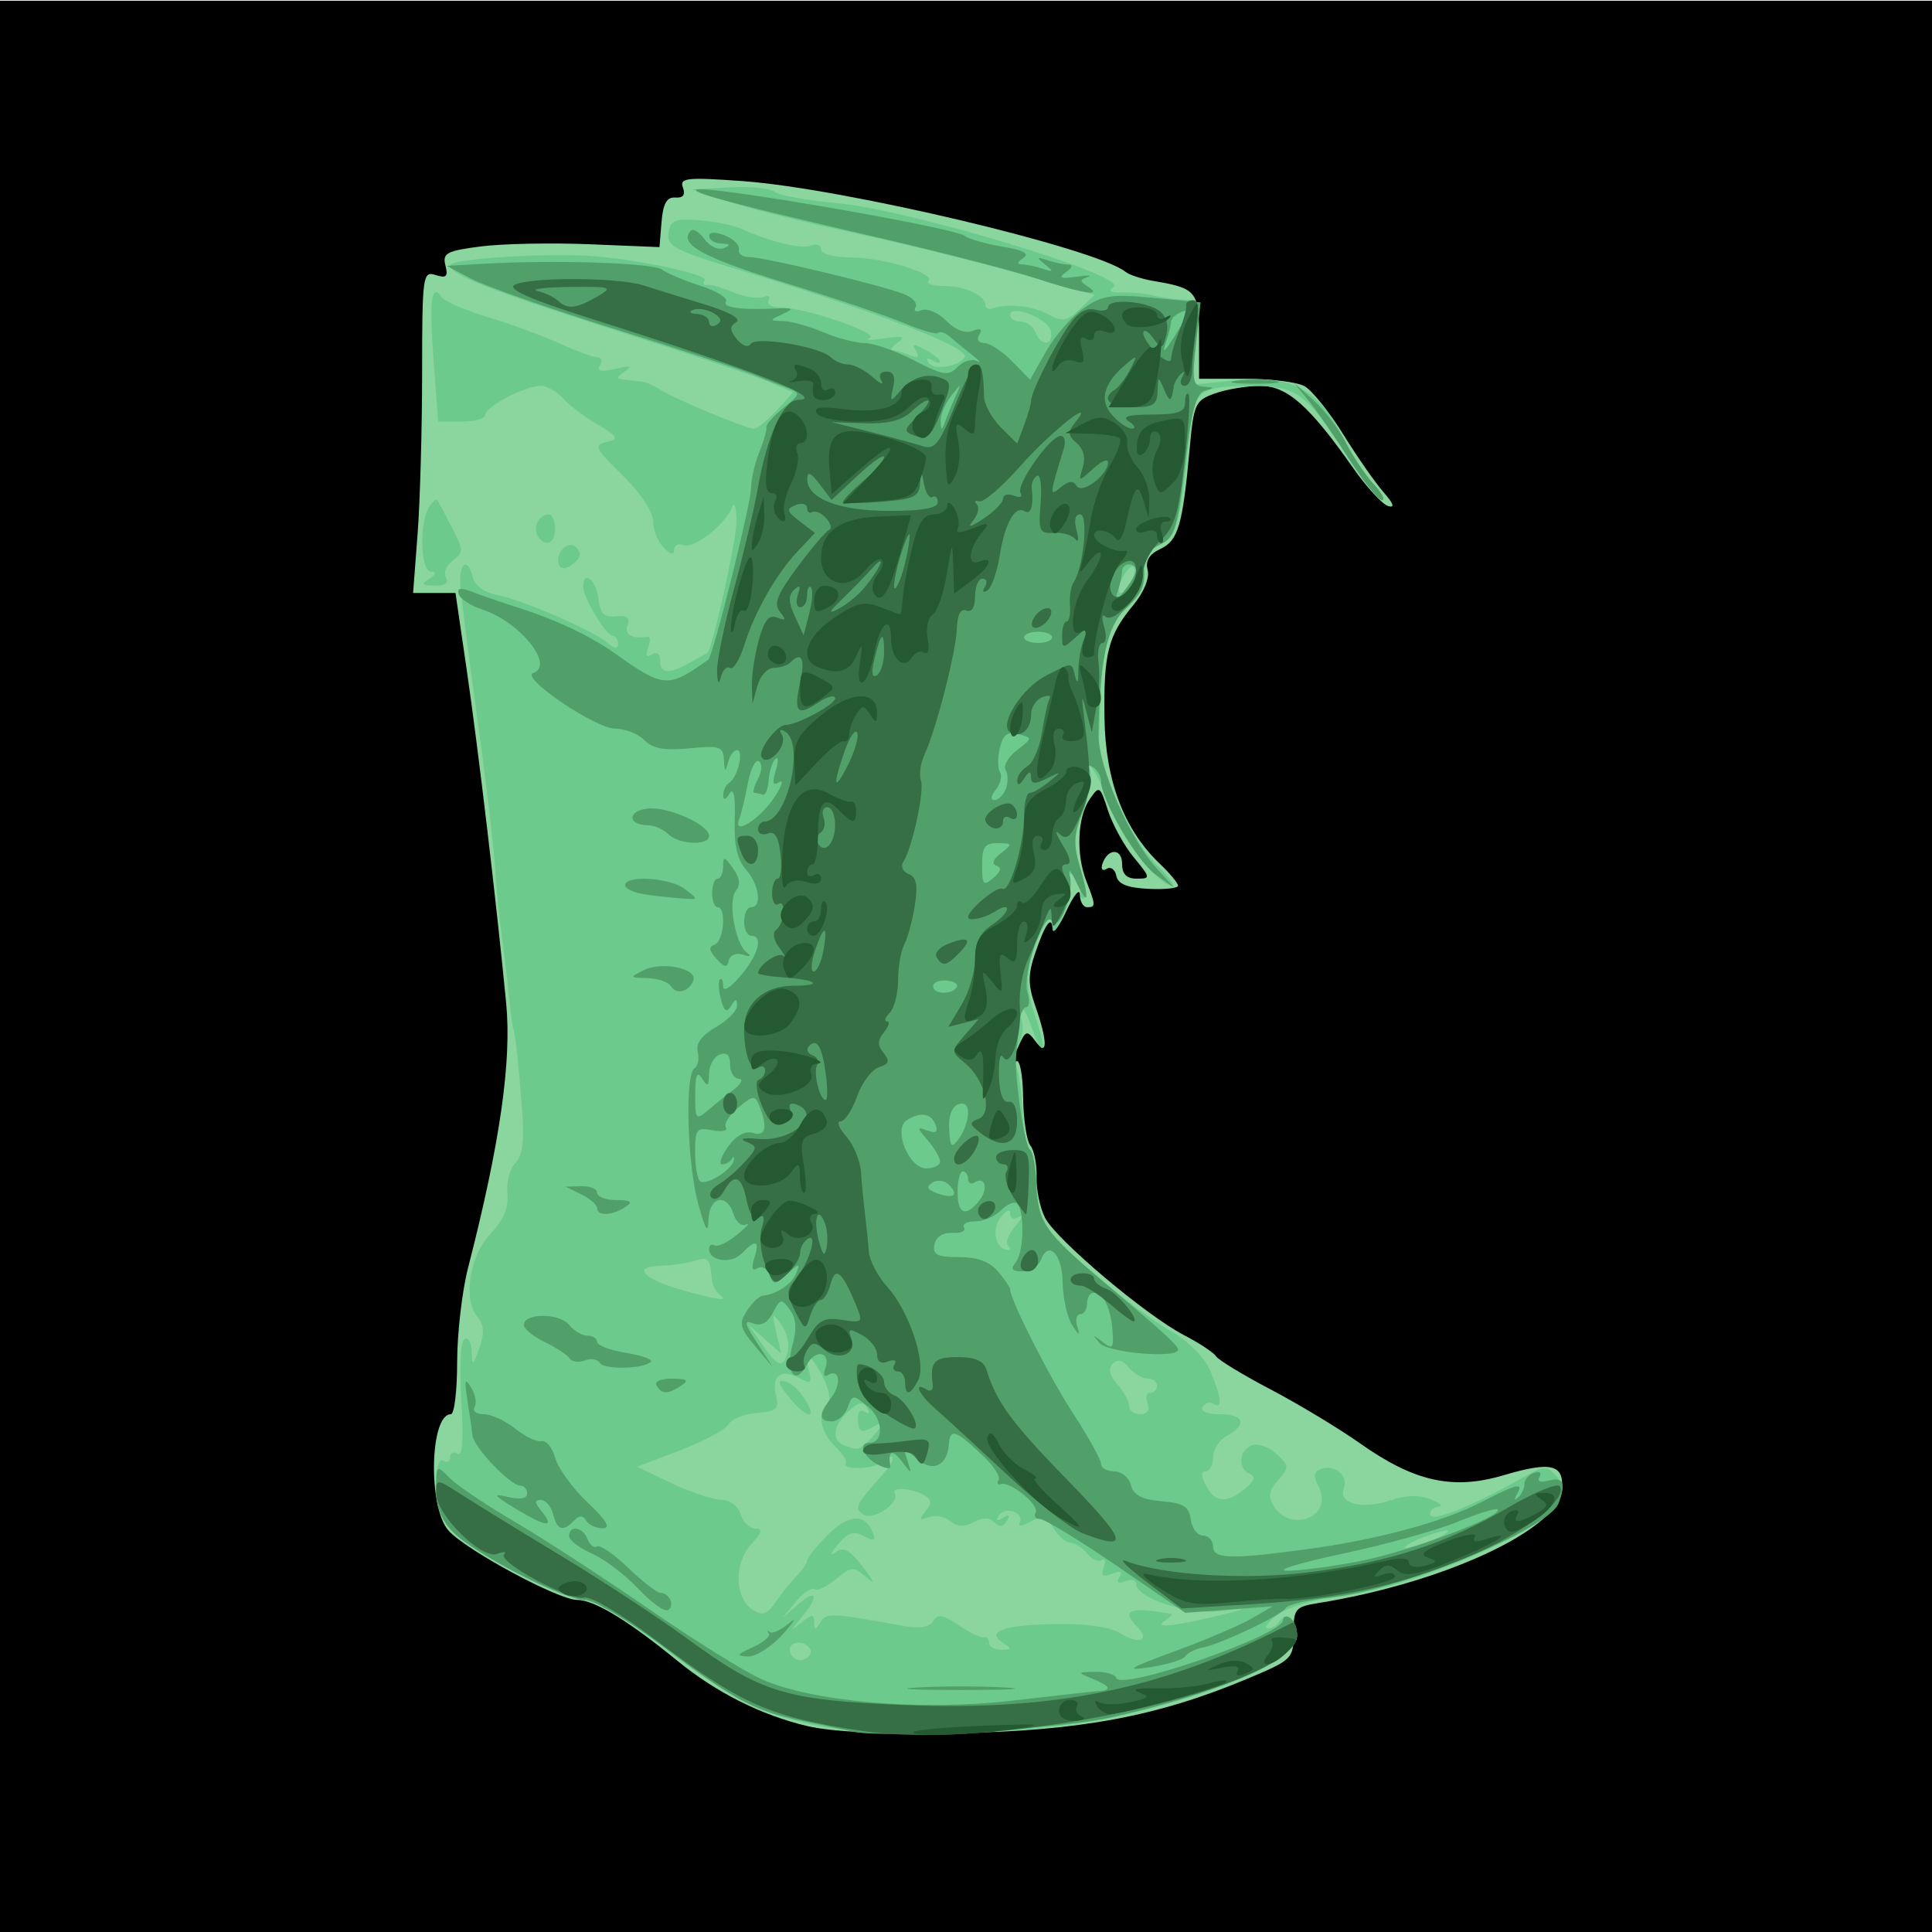 <?xml version="1.0" encoding="UTF-8" standalone="no"?>
<svg
   xmlns:dc="http://purl.org/dc/elements/1.1/"
   xmlns:cc="http://creativecommons.org/ns#"
   xmlns:rdf="http://www.w3.org/1999/02/22-rdf-syntax-ns#"
   xmlns:svg="http://www.w3.org/2000/svg"
   xmlns="http://www.w3.org/2000/svg"
   xmlns:sodipodi="http://sodipodi.sourceforge.net/DTD/sodipodi-0.dtd"
   xmlns:inkscape="http://www.inkscape.org/namespaces/inkscape"
   sodipodi:docname="arcane boots.svg"
   height="100%"
   width="100%"
   inkscape:version="0.48.4 r9939"
   version="1.1"
   id="svg8438"
   viewBox="0 0 512 512">
  <defs
     id="defs8462">
    <linearGradient
       id="linearGradient4077">
      <stop
         id="stop4079"
         offset="0"
         style="stop-color:#aa4400;stop-opacity:1;" />
      <stop
         style="stop-color:#ff9f00;stop-opacity:1;"
         offset="0.228"
         id="stop4081" />
      <stop
         style="stop-color:#803300;stop-opacity:1;"
         offset="0.495"
         id="stop4083" />
      <stop
         id="stop4085"
         offset="1"
         style="stop-color:#562200;stop-opacity:1;" />
    </linearGradient>
    <linearGradient
       id="linearGradient4057">
      <stop
         style="stop-color:#aa4400;stop-opacity:1;"
         offset="0"
         id="stop4059" />
      <stop
         id="stop4067"
         offset="0.228"
         style="stop-color:#ecd1a4;stop-opacity:1;" />
      <stop
         id="stop4065"
         offset="0.501"
         style="stop-color:#803300;stop-opacity:1;" />
      <stop
         style="stop-color:#562200;stop-opacity:1;"
         offset="1"
         id="stop4061" />
    </linearGradient>
    <linearGradient
       id="linearGradient3890">
      <stop
         style="stop-color:#701b1b;stop-opacity:1;"
         offset="0"
         id="stop3892" />
      <stop
         style="stop-color:#e31600;stop-opacity:1;"
         offset="1"
         id="stop3894" />
    </linearGradient>
    <linearGradient
       id="linearGradient3882">
      <stop
         style="stop-color:#600b0b;stop-opacity:1;"
         offset="0"
         id="stop3884" />
      <stop
         style="stop-color:#d11414;stop-opacity:1;"
         offset="1"
         id="stop3886" />
    </linearGradient>
    <linearGradient
       id="linearGradient3872">
      <stop
         style="stop-color:#800600;stop-opacity:1;"
         offset="0"
         id="stop3874" />
      <stop
         style="stop-color:#ff0004;stop-opacity:0;"
         offset="1"
         id="stop3876" />
    </linearGradient>
    <filter
       id="filter4074"
       inkscape:label="Black Light"
       inkscape:menu="Color"
       inkscape:menu-tooltip="Light areas turn to black"
       x="0"
       width="1"
       y="0"
       height="1"
       color-interpolation-filters="sRGB">
      <feColorMatrix
         id="feColorMatrix4076"
         type="luminanceToAlpha"
         result="result2" />
      <feComposite
         in2="SourceGraphic"
         id="feComposite4078"
         operator="arithmetic"
         in="result2"
         k3="2"
         result="result4" />
      <feBlend
         in2="result2"
         id="feBlend4080"
         in="result4"
         mode="multiply"
         result="result3" />
      <feComposite
         in2="SourceGraphic"
         id="feComposite4082"
         operator="in"
         in="result3" />
    </filter>
  </defs>
  <sodipodi:namedview
     pagecolor="#000000"
     bordercolor="#666666"
     borderopacity="1"
     objecttolerance="10"
     gridtolerance="10"
     guidetolerance="10"
     inkscape:pageopacity="0"
     inkscape:pageshadow="2"
     inkscape:window-width="1190"
     inkscape:window-height="1126"
     id="namedview8460"
     showgrid="false"
     inkscape:zoom="0.70710678"
     inkscape:cx="197.65584"
     inkscape:cy="237.5577"
     inkscape:window-x="160"
     inkscape:window-y="130"
     inkscape:window-maximized="0"
     inkscape:current-layer="svg8438"
     showguides="true"
     inkscape:guide-bbox="true" />
  <path
     style="fill:#000000"
     id="path3978"
     d="M -13.466,0.189 H 514.89 V 516.43 H -13.466 z"
     inkscape:connector-curvature="0" />
  <path
     sodipodi:type="arc"
     style="opacity:0.99;fill:#ff0000;fill-opacity:0.75;fill-rule:nonzero;stroke:none"
     id="path5005"
     sodipodi:cx="640"
     sodipodi:cy="124.5"
     sodipodi:rx="105"
     sodipodi:ry="118.5"
     d="m 743.468,104.329 a 105,118.5 0 0 1 0.002,0.016 L 640,124.5 z"
     sodipodi:start="6.11213"
     sodipodi:end="6.1122693" />
  <g
     id="g6448" />
  <g
     id="g6606"
     transform="translate(1.414,-16.971)">
    <path
       style="fill:#8bd69f"
       d="m 212.477,474.385 c -12.1,-2.857 -24.105,-8.885 -34.314,-17.233 -13.167,-10.765 -22.089,-16.188 -26.633,-16.188 -5.004,0 -29.523,-13.226 -34.099,-18.393 -5.464,-6.17 -4.958,-30.812 0.633,-30.812 0.92,0 1.673,-6.208 1.673,-13.796 0,-7.588 1.307,-18.872 2.904,-25.076 8.398,-32.616 11.572,-54.605 10.095,-69.948 -2.539,-26.384 -7.395,-67.42 -10.47,-88.476 l -2.971,-20.345 -5.618,0 -5.618,0 1.191,-15.613 c 0.655,-8.587 1.196,-27.807 1.202,-42.709 0.011,-25.842 0.176,-27.043 3.567,-25.944 2.844,0.921 3.366,0.41 2.607,-2.553 -0.833,-3.249 0.327,-3.867 9.44,-5.029 5.714,-0.728 18.691,-0.984 28.837,-0.568 l 18.448,0.756 0.552,-6.687 c 0.403,-4.882 1.388,-6.623 3.651,-6.449 2.068,0.159 2.735,-0.73 2.005,-2.672 -0.956,-2.541 1.067,-2.753 15.964,-1.674 26.697,1.934 93.47,17.772 101.35,24.041 1.02,0.812 4.359,1.898 7.419,2.415 11.382,1.923 12.056,2.748 12.056,14.759 l 0,11.153 12.178,0 c 6.698,0 13.782,0.876 15.743,1.946 1.96,1.071 6.588,6.819 10.284,12.775 3.696,5.955 8.506,12.861 10.688,15.346 2.683,3.054 3.067,4.24 1.187,3.659 -1.53,-0.472 -5.704,-5.023 -9.274,-10.112 -11.57,-16.491 -17.488,-21.721 -24.578,-21.721 -3.52,0 -8.913,0.894 -11.984,1.986 -5.283,1.879 -5.646,2.677 -6.753,14.822 -1.834,20.135 -3.028,24.207 -7.737,26.396 -2.949,1.371 -4.013,3.126 -3.383,5.582 0.549,2.142 -0.981,5.885 -3.803,9.308 -6.695,8.119 -7.879,12.757 -7.633,29.908 0.238,16.628 5.163,29.596 14.68,38.654 2.651,2.523 4.821,5.134 4.821,5.801 0,0.667 -3.547,1.04 -7.883,0.828 -5.588,-0.273 -8.059,-1.28 -8.487,-3.459 -0.332,-1.69 -1.484,-2.519 -2.559,-1.841 -1.096,0.691 -1.595,0.129 -1.135,-1.278 1.38,-4.225 5.225,-4.274 5.225,-0.066 0,2.737 1.185,3.943 3.875,3.943 3.757,0 3.734,-0.17 -0.768,-5.63 -2.553,-3.096 -5.635,-8.697 -6.847,-12.445 -2.127,-6.574 -2.298,-6.679 -4.85,-2.962 -3.252,4.737 -3.657,14.514 -0.895,21.633 2.529,6.519 2.543,6.974 0.212,6.974 -1.02,0 -1.877,-1.49 -1.903,-3.312 -0.027,-1.822 -1.629,0.095 -3.559,4.258 -1.931,4.164 -3.578,6.364 -3.661,4.889 -0.219,-3.909 -2.019,-1.414 -4.683,6.493 -1.893,5.619 -1.876,8.246 0.09,13.862 3.3,9.427 3.314,13.74 0.03,9.328 -2.255,-3.03 -2.603,-2.913 -4.592,1.54 -1.184,2.65 -1.397,4.343 -0.475,3.761 0.922,-0.582 1.733,3.71 1.801,9.538 0.068,5.828 0.939,11.597 1.934,12.821 0.996,1.224 1.733,4.993 1.639,8.377 -0.094,3.383 0.929,8.249 2.273,10.812 3.053,5.82 26.721,25.795 36.75,31.016 4.12,2.145 7.965,4.682 8.544,5.638 0.579,0.956 7.104,4.916 14.501,8.8 7.396,3.884 18.038,10.304 23.649,14.266 14.423,10.185 24.587,12.436 38.078,8.435 12.753,-3.783 16.169,-2.867 15.372,4.124 -1.194,10.474 -31.563,24.475 -64.579,29.772 -6.052,0.971 -6.492,1.511 -6.492,7.974 0,6.765 -0.296,7.057 -12.297,12.095 -23.629,9.919 -44.26,13.785 -76.734,14.377 -19.286,0.352 -33.249,-0.302 -39.878,-1.867 z"
       id="path6616"
       inkscape:connector-curvature="0" />
    <path
       style="fill:#6cca8d"
       d="m 213.404,473.932 c -14.57,-3.305 -21.702,-7.146 -41.596,-22.404 -7.611,-5.837 -15.723,-10.564 -18.131,-10.564 -5.637,0 -29.367,-12.193 -35.086,-18.028 -3.221,-3.287 -4.42,-6.617 -4.42,-12.278 0,-4.697 0.733,-7.305 1.855,-6.598 1.02,0.643 1.855,0.217 1.855,-0.946 0,-1.164 0.878,-1.563 1.95,-0.886 1.33,0.839 1.651,-3.616 1.009,-14.022 -0.542,-8.781 -0.189,-15.726 0.832,-16.37 0.976,-0.615 1.84,0.848 1.92,3.251 0.136,4.044 0.287,3.977 2.03,-0.898 1.392,-3.893 1.258,-6.038 -0.514,-8.216 -3.9,-4.795 -2.107,-16.116 3.498,-22.085 3.475,-3.7 4.817,-6.921 4.434,-10.64 -0.302,-2.933 0.645,-6.551 2.103,-8.039 1.87,-1.908 2.426,-5.748 1.887,-13.026 -0.922,-12.451 -1.875,-21.339 -2.425,-22.622 -0.223,-0.52 -0.731,-4.353 -1.128,-8.516 -0.397,-4.164 -1.26,-11.402 -1.919,-16.086 -0.658,-4.684 -1.45,-12.775 -1.76,-17.979 -0.31,-5.204 -2.383,-22.663 -4.607,-38.797 -2.225,-16.134 -4.277,-32.102 -4.56,-35.485 -0.553,-6.597 1.788,-8.461 3.286,-2.616 0.528,2.062 3.131,3.949 6.244,4.529 6.644,1.237 25.4,9.325 29.317,12.641 1.955,1.656 2.916,1.769 2.916,0.345 0,-1.168 -0.655,-2.124 -1.455,-2.124 -1.751,0 -7.819,-10.14 -7.819,-13.067 0,-4.472 3.498,-1.768 4.05,3.131 0.462,4.094 1.462,5.111 4.689,4.767 2.953,-0.315 3.807,0.347 3.047,2.366 -0.934,2.484 1.149,3.682 5.304,3.05 0.728,-0.111 0.795,1.206 0.148,2.925 -0.789,2.098 -0.462,2.676 0.994,1.758 1.302,-0.821 2.17,-0.189 2.17,1.582 0,3.567 2.372,3.742 7.908,0.585 2.281,-1.301 4.3,-2.379 4.486,-2.395 1.251,-0.109 7.98,-30.428 7.862,-35.421 -0.081,-3.402 -0.629,-4.908 -1.218,-3.347 -1.718,4.55 -10.095,11.107 -12.825,10.038 -1.377,-0.539 -2.504,0.023 -2.504,1.25 0,1.441 -0.984,1.226 -2.782,-0.609 -1.53,-1.561 -2.782,-4.703 -2.782,-6.98 0,-2.346 -3.217,-7.327 -7.419,-11.488 -8.457,-8.374 -8.594,-8.693 -4.173,-9.719 2.508,-0.582 1.814,-1.581 -3.055,-4.397 -3.465,-2.004 -7.616,-5.134 -9.223,-6.955 -1.607,-1.822 -4.277,-3.312 -5.934,-3.312 -4.122,0 -14.711,5.549 -14.711,7.709 0,0.965 -2.798,1.754 -6.218,1.754 l -6.218,0 -1.233,-16.369 c -1.189,-15.782 -0.543,-20.701 2.178,-16.577 0.71,1.076 6.298,3.473 12.419,5.327 6.121,1.854 14.667,4.995 18.992,6.979 4.324,1.984 8.756,3.607 9.847,3.607 1.091,0 1.393,0.976 0.671,2.169 -0.932,1.538 0.249,1.797 4.064,0.889 3.939,-0.937 4.633,-0.766 2.595,0.641 -2.473,1.708 -2.473,1.956 0,2.238 1.53,0.174 3.617,0.423 4.637,0.552 1.02,0.129 3.107,1.052 4.637,2.051 3.681,2.402 22.734,10.366 24.827,10.377 0.903,0.005 3.616,-2.164 6.028,-4.819 l 4.385,-4.828 -6.506,-2.774 c -3.578,-1.525 -21.315,-7.493 -39.414,-13.261 -34.429,-10.972 -44.965,-15.105 -44.965,-17.639 0,-1.497 19.886,-3.017 34.314,-2.622 11.497,0.314 34.212,4.847 33.142,6.613 -0.527,0.87 -0.27,1.424 0.571,1.23 0.841,-0.194 3.968,0.671 6.95,1.923 2.981,1.251 6.572,1.825 7.979,1.274 1.407,-0.551 2.049,-0.16 1.425,0.869 -0.623,1.029 0.794,1.883 3.15,1.899 6.656,0.043 26.572,6.876 23.603,8.098 -1.445,0.594 0.295,0.641 3.865,0.103 4.932,-0.743 5.823,-0.491 3.71,1.045 -1.53,1.113 -2.224,2.036 -1.543,2.052 0.682,0.016 2.697,0.6 4.478,1.297 2.325,0.91 2.828,0.59 1.783,-1.135 -1.149,-1.896 -0.626,-1.95 2.478,-0.255 2.163,1.181 3.933,2.594 3.933,3.139 0,0.545 -0.964,0.384 -2.141,-0.359 -1.259,-0.794 -1.64,-0.523 -0.926,0.657 1.267,2.092 8.044,1.079 9.563,-1.429 1.541,-2.545 -22.713,-11.883 -61.764,-23.779 -15.086,-4.596 -17.175,-5.746 -16.693,-9.186 0.469,-3.345 1.659,-3.849 7.97,-3.376 4.081,0.306 9.089,1.301 11.129,2.21 8.122,3.619 16.009,5.536 18.6,4.521 1.501,-0.588 2.73,-0.126 2.73,1.026 0,1.199 3.373,2.107 7.883,2.123 8.699,0.031 22.55,4.247 20.574,6.263 -0.689,0.703 1.181,1.292 4.156,1.308 5.615,0.03 10.974,2.524 10.974,5.106 0,0.819 0.835,1.186 1.855,0.816 3.863,-1.4 10.664,-0.661 14.826,1.612 3.705,2.023 4.885,1.822 8.289,-1.414 l 3.969,-3.773 -20.961,-5.874 c -11.529,-3.231 -31.022,-8.02 -43.318,-10.643 -12.296,-2.623 -26.903,-6.26 -32.459,-8.083 l -10.103,-3.315 9.888,-0.583 c 5.439,-0.321 10.864,0.203 12.056,1.163 1.192,0.96 8.546,2.312 16.342,3.003 19.507,1.73 77.906,19.405 73.533,22.255 -1.591,1.037 -0.84,1.514 2.251,1.434 2.55,-0.066 6.306,0.303 8.347,0.82 2.04,0.518 5.695,1.006 8.123,1.086 4.281,0.14 4.376,0.48 3.168,11.371 l -1.245,11.227 10.114,-1.065 c 16.846,-1.774 23.278,1.658 30.847,16.462 1.863,3.643 5.161,8.54 7.33,10.882 2.169,2.342 3.152,4.258 2.184,4.258 -0.968,0 -5.588,-5.93 -10.268,-13.178 -9.719,-15.053 -12.577,-17.112 -23.7,-17.076 -14.77,0.048 -15.765,0.851 -17.156,13.857 -2.527,23.628 -3.211,26.084 -7.866,28.248 -2.44,1.134 -4.312,3.403 -4.161,5.042 0.536,5.811 -0.208,7.61 -5.037,12.179 -4.884,4.621 -6.175,11.033 -6.732,33.43 -0.212,8.532 8.203,27.357 15.341,34.317 3.034,2.958 4.847,5.379 4.03,5.379 -3.549,0 -13.363,-12.319 -16.297,-20.459 -1.76,-4.881 -4.019,-9.727 -5.02,-10.768 -1.202,-1.25 -1.366,-1.074 -0.484,0.518 0.735,1.326 -0.065,6.153 -1.777,10.727 -2.602,6.952 -2.746,9.45 -0.879,15.222 1.229,3.798 1.733,7.416 1.121,8.041 -0.612,0.624 -1.112,-0.234 -1.112,-1.908 0,-1.673 -0.825,-3.563 -1.834,-4.199 -1.008,-0.636 -1.398,0.001 -0.866,1.415 0.532,1.414 -0.28,5.504 -1.803,9.088 -1.942,4.567 -2.796,5.384 -2.855,2.731 -0.073,-3.285 -0.412,-3.143 -2.568,1.072 -4.42,8.642 -4.954,14.417 -2.096,22.681 1.534,4.435 2.459,8.401 2.056,8.812 -0.403,0.411 -1.621,-1.851 -2.706,-5.027 -2.196,-6.428 -4.221,-7.912 -2.701,-1.979 0.535,2.087 -0.116,5.133 -1.445,6.768 -1.431,1.759 -1.709,3.494 -0.683,4.248 0.955,0.701 1.928,5.899 2.164,11.55 0.236,5.651 1.127,10.761 1.982,11.355 0.854,0.594 1.626,4.391 1.714,8.439 0.088,4.047 1.152,9.157 2.364,11.355 2.883,5.23 23.085,22.415 33.332,28.353 4.974,2.883 9.012,6.985 10.55,10.719 2.917,7.077 3.184,10.059 0.766,8.534 -0.95,-0.599 -2.251,-0.223 -2.892,0.835 -0.692,1.143 1.138,1.923 4.509,1.923 6.484,0 7.418,2.7 1.964,5.678 -2.04,1.114 -3.71,3.699 -3.71,5.744 0,2.045 -0.864,3.718 -1.92,3.718 -1.302,0 -1.281,1.219 0.065,3.785 2.387,4.551 5.476,4.799 10.311,0.827 2.554,-2.098 2.926,-3.244 1.282,-3.943 -3.239,-1.376 -2.897,-6.239 0.533,-7.582 1.568,-0.614 4.496,0.403 6.507,2.259 3.464,3.198 3.488,3.564 0.473,6.964 -2.411,2.718 -2.706,4.365 -1.217,6.79 4.623,7.526 16.021,2.752 11.952,-5.005 -1.461,-2.785 -1.335,-3.958 0.503,-4.677 3.644,-1.427 7.454,1.667 6.191,5.025 -1.549,4.118 4.783,5.765 12.357,3.215 4.097,-1.38 7.672,-1.466 10.636,-0.257 2.455,1.002 3.421,1.875 2.146,1.941 -1.275,0.066 -2.319,0.945 -2.319,1.953 0,2.506 11.409,-2.066 25.964,-10.405 3.988,-2.285 5.003,-2.278 7.284,0.05 4.602,4.696 -0.155,11.013 -13.109,17.406 -16.412,8.1 -32.956,13.556 -45.584,15.034 -5.921,0.693 -12.706,2.823 -15.148,4.755 -2.433,1.925 -3.526,3.5 -2.428,3.5 1.098,0 2.52,-0.866 3.161,-1.923 1.664,-2.747 4.618,-0.373 4.618,3.71 0,6.265 -17.542,14.392 -45.443,21.052 -22.61,5.397 -65.195,6.703 -83.467,2.558 z m -0.12,-19.918 c -1.717,-2.835 -6.343,-1.929 -5.233,1.025 0.562,1.496 2.201,2.258 3.641,1.694 1.44,-0.564 2.156,-1.787 1.592,-2.719 z m 51.181,-1.62 c -4.767,-3.076 -0.161,-4.783 13.541,-5.02 8.726,-0.151 14.791,0.712 17.635,2.509 4.776,3.018 7.826,1.786 4.352,-1.758 -4.43,-4.52 -2.196,-5.389 8.934,-3.476 0.51,0.088 -0.325,0.997 -1.855,2.02 -2.925,1.956 3.772,1.114 16.693,-2.101 5.694,-1.416 5.437,-1.495 -2.089,-0.636 -8.645,0.987 -22.023,-3.451 -22.023,-7.306 0,-0.959 -1.295,-1.237 -2.879,-0.617 -1.881,0.736 -2.418,0.367 -1.551,-1.065 0.904,-1.492 0.276,-1.78 -1.965,-0.903 -2.482,0.972 -3.019,0.561 -2.18,-1.669 0.612,-1.627 0.382,-2.498 -0.511,-1.935 -0.893,0.563 -2.655,-0.244 -3.916,-1.794 -1.261,-1.55 -3.241,-2.818 -4.401,-2.818 -1.16,0 -3.163,-1.723 -4.452,-3.829 -1.949,-3.184 -2.999,-3.471 -6.234,-1.704 -2.197,1.2 -3.395,1.305 -2.751,0.242 0.627,-1.036 -0.08,-2.361 -1.572,-2.945 -1.492,-0.584 -3.285,-0.116 -3.986,1.04 -0.825,1.362 -0.418,1.563 1.155,0.571 1.667,-1.051 1.982,-0.795 1.005,0.819 -0.986,1.627 -2.017,1.744 -3.353,0.381 -1.321,-1.348 -3.047,-1.359 -5.474,-0.034 -2.503,1.367 -4.32,1.278 -6.184,-0.3 -1.452,-1.23 -4.021,-1.695 -5.708,-1.034 -2.492,0.976 -2.654,0.692 -0.861,-1.512 1.716,-2.11 1.679,-3.047 -0.169,-4.212 -3.023,-1.907 -9.019,-2.404 -7.963,-0.661 1.495,2.467 -5.578,7.38 -8.224,5.712 -2.688,-1.695 -2.354,-2.357 5.863,-11.595 3.005,-3.379 1.879,-5.41 -1.236,-2.23 -1.719,1.755 -10.396,2.07 -9.348,0.339 0.417,-0.689 -0.891,-2.776 -2.907,-4.638 -3.844,-3.549 -4.865,-9.389 -1.961,-11.22 0.967,-0.61 0.507,-3.525 -1.063,-6.736 -3.151,-6.445 -5.254,-7.495 -3.822,-1.909 0.821,3.204 0.441,3.468 -2.604,1.805 -4.756,-2.597 -7.449,-0.611 -6.178,4.557 0.897,3.647 0.226,4.268 -5.055,4.678 -3.349,0.26 -6.713,1.611 -7.476,3.002 -0.763,1.391 -6.535,4.493 -12.827,6.894 l -11.44,4.365 9.078,4.331 c 4.993,2.382 10.9,4.361 13.126,4.398 2.382,0.04 4.533,1.626 5.226,3.853 0.648,2.082 2.406,3.785 3.907,3.785 2.064,0 1.787,1.032 -1.137,4.235 -4.595,5.032 -4.352,14.244 0.456,17.316 2.584,1.651 3.792,1.237 6.069,-2.082 1.564,-2.278 4.077,-5.401 5.585,-6.939 1.508,-1.538 2.741,-3.349 2.741,-4.024 0,-0.675 2.439,-3.715 5.419,-6.756 5.493,-5.605 10.051,-5.838 12.016,-0.613 0.807,2.146 0.289,2.332 -2.405,0.861 -2.674,-1.46 -4.205,-0.953 -6.914,2.289 -1.914,2.291 -2.227,3.224 -0.697,2.075 2.211,-1.661 3.717,-0.878 7.338,3.818 3.118,4.044 3.411,4.911 0.927,2.748 -3.403,-2.963 -3.9,-2.935 -7.995,0.463 -2.402,1.993 -5.003,3.222 -5.78,2.732 -0.778,-0.49 -2.986,1.005 -4.908,3.322 l -3.494,4.214 4.173,-3.605 c 4.951,-4.277 5.536,-2.116 0.927,3.424 -3.091,3.716 -3.091,3.779 0,1.337 2.736,-2.162 3.25,-2.156 3.274,0.033 0.024,2.201 0.275,2.201 1.641,-7.6e-4 1.6,-2.578 2.605,-2.533 22.192,0.993 4.13,0.743 6.743,0.295 7.725,-1.325 1.17,-1.931 2.595,-1.691 6.742,1.135 2.892,1.971 5.885,3.394 6.65,3.162 0.765,-0.231 1.391,0.431 1.391,1.472 0,1.041 1.461,1.879 3.246,1.864 2.722,-0.024 2.806,-0.313 0.517,-1.79 z m -56.213,-64.441 c -3.799,-4.527 -4.042,-5.869 -0.836,-4.614 2.812,1.101 7.583,8.42 5.489,8.42 -0.802,0 -2.896,-1.713 -4.653,-3.807 z m 173.013,35.66 c 1.934,-1.219 1.368,-1.368 -1.855,-0.488 -2.55,0.696 -5.889,2.055 -7.419,3.02 -1.934,1.219 -1.368,1.368 1.855,0.488 2.55,-0.696 5.889,-2.055 7.419,-3.02 z M 230.274,397.161 c 3.492,-4.013 3.489,-4.037 -0.256,-2.036 -3.178,1.698 -3.833,1.431 -4.061,-1.658 -0.165,-2.228 0.529,-3.177 1.757,-2.403 1.256,0.792 1.496,0.4 0.631,-1.029 -1.051,-1.735 -2.274,-1.499 -4.924,0.947 -4.052,3.741 -4.57,7.601 -1.207,8.985 3.862,1.59 4.394,1.404 8.059,-2.807 z m 72.418,-8.241 c -0.587,-1.561 -0.259,-2.839 0.729,-2.839 0.988,0 1.797,-0.852 1.797,-1.893 0,-1.041 -1.15,-1.893 -2.555,-1.893 -1.405,0 -3.624,-1.314 -4.929,-2.919 -1.612,-1.982 -2.981,-2.3 -4.264,-0.991 -1.283,1.309 -0.891,3.054 1.22,5.434 1.71,1.928 3.109,4.503 3.109,5.722 0,1.219 1.341,2.217 2.981,2.217 1.887,0 2.589,-1.041 1.913,-2.839 z m -95.325,-13.87 c 0.488,-1.904 -0.304,-5.097 -1.761,-7.097 -2.443,-3.355 -2.545,-3.197 -1.32,2.042 l 1.327,5.678 -4.324,-3.785 -4.324,-3.785 3.582,5.145 c 4.243,6.094 5.625,6.459 6.819,1.803 z m -18.075,-15.02 c -1.02,-0.765 -1.938,-2.455 -2.04,-3.756 -0.453,-5.783 -0.933,-6.344 -4.448,-5.205 -2.039,0.66 -6.251,1.274 -9.36,1.364 -7.5,0.218 -4.313,3.564 6.185,6.494 9.65,2.694 12.17,2.981 9.664,1.103 z m 76.352,-13.065 c -0.682,-0.696 0.222,-2.972 2.009,-5.057 1.787,-2.085 2.207,-3.168 0.931,-2.408 -1.341,0.8 -2.319,0.386 -2.319,-0.983 0,-1.301 -1.183,-0.715 -2.629,1.302 -2.413,3.367 -1.071,8.41 2.238,8.41 0.555,0 0.451,-0.57 -0.231,-1.266 z m 32.927,-175.956 c 1.767,-4.699 -0.181,-5.34 -2.542,-0.837 -1.139,2.172 -1.296,3.947 -0.349,3.947 0.947,0 2.248,-1.399 2.891,-3.11 z M 277.068,104.704 c -0.623,-3.3 -10.801,-7.286 -10.801,-4.231 0,0.951 1.278,1.729 2.84,1.729 1.562,0 3.321,1.277 3.908,2.839 1.46,3.881 4.797,3.603 4.053,-0.337 z m -164.751,65.629 c 1.855,-1.223 2.009,-1.844 0.464,-1.864 -2.741,-0.034 -3.143,-12.801 -0.536,-17.007 0.949,-1.531 1.98,-2.383 2.29,-1.893 0.311,0.49 2.045,3.764 3.855,7.274 3.071,5.958 3.083,6.537 0.18,8.702 -1.71,1.276 -2.516,3.301 -1.789,4.5 0.852,1.406 -0.199,2.169 -2.963,2.151 -3.446,-0.023 -3.739,-0.388 -1.501,-1.864 z m 34.602,-3.31 c -1.74,-2.872 2.106,-7.306 4.351,-5.015 1.444,1.474 1.251,2.694 -0.685,4.334 -1.483,1.256 -3.132,1.562 -3.666,0.681 z m -5.852,-8.045 c -1.353,-2.233 0.402,-5.678 2.892,-5.678 0.96,0 1.745,1.703 1.745,3.785 0,3.991 -2.699,5.093 -4.637,1.893 z"
       id="path6614"
       inkscape:connector-curvature="0" />
    <path
       style="fill:#52a069"
       d="m 224.533,475.864 c -2.04,-0.479 -8.077,-1.772 -13.414,-2.873 -12.706,-2.621 -17.67,-5.281 -37.048,-19.853 -8.903,-6.695 -18.115,-12.173 -20.469,-12.173 -5.576,0 -29.328,-12.231 -35.01,-18.028 -2.995,-3.056 -4.42,-6.674 -4.42,-11.22 0,-6.585 0.066,-6.643 3.513,-3.125 1.932,1.971 9.653,7.178 17.157,11.571 7.504,4.393 23.445,14.747 35.424,23.011 11.979,8.264 25.449,16.681 29.934,18.705 13.513,6.099 42.117,8.584 66.545,5.782 11.469,-1.316 21.895,-2.466 23.171,-2.558 3.447,-0.246 2.824,-1.342 -1.855,-3.261 -4.056,-1.664 -4.035,-1.715 0.773,-1.832 2.72,-0.066 5.224,0.669 5.564,1.633 1.237,3.508 44.206,-11.377 44.206,-15.314 0,-0.992 0.835,-1.277 1.855,-0.633 1.02,0.643 1.855,2.808 1.855,4.811 0,6.197 -21.342,15.469 -50.08,21.757 -13.362,2.924 -60.017,5.405 -67.701,3.6 z m 17.157,-11.698 c 6.376,-0.37 16.809,-0.37 23.185,0 6.376,0.37 1.159,0.672 -11.593,0.672 -12.752,0 -17.968,-0.302 -11.593,-0.672 z m 68.215,-9.582 c 8.189,-3.018 17.37,-6.934 20.403,-8.702 l 5.514,-3.215 -11.551,0.858 -11.551,0.858 -18.126,-12.406 c -9.97,-6.823 -19.133,-12.418 -20.363,-12.434 -1.23,-0.015 -1.766,-0.805 -1.19,-1.756 1.146,-1.891 -6.764,-8.33 -9.231,-7.515 -0.841,0.278 -1.099,-0.205 -0.573,-1.073 0.526,-0.868 -1.29,-3.71 -4.035,-6.316 -7.374,-7.001 -8.827,-7.496 -9.15,-3.121 -0.426,5.767 -4.418,7.492 -8.633,3.728 -3.428,-3.06 -3.542,-3.033 -2.356,0.569 1.227,3.727 1.204,3.729 -1.54,0.111 -2.505,-3.302 -3.661,-2.763 -2.98,1.389 0.135,0.825 -1.435,0.582 -3.49,-0.54 -3.788,-2.069 -5.112,-5.692 -2.08,-5.692 3.881,0 3.711,-6.18 -0.261,-9.471 -4.057,-3.361 -4.216,-3.356 -5.509,0.166 -0.732,1.995 -2.61,3.627 -4.173,3.627 -3.505,0 -3.521,-1.764 -0.06,-6.43 2.735,-3.687 2.015,-7.727 -1.034,-5.804 -0.938,0.591 -1.241,-0.16 -0.673,-1.67 1.696,-4.509 -2.569,-5.461 -4.863,-1.086 -3.062,5.837 -5.822,1.966 -3.779,-5.301 1.179,-4.193 0.972,-6.92 -0.701,-9.254 -2.223,-3.102 -2.505,-3.055 -4.499,0.746 -1.425,2.717 -3.158,3.652 -5.249,2.833 -2.526,-0.989 -2.315,0.017 1.109,5.275 l 4.231,6.497 -4.735,-5.638 c -4.172,-4.968 -4.439,-6.092 -2.246,-9.463 1.369,-2.104 3.222,-3.899 4.118,-3.989 3.745,-0.376 7.91,-3.17 8.984,-6.027 0.997,-2.65 0.674,-2.619 -2.41,0.228 -3.224,2.977 -3.668,3 -4.704,0.247 -0.629,-1.672 -2.073,-2.454 -3.21,-1.737 -1.397,0.881 -1.661,7.7e-4 -0.816,-2.719 1.474,-4.737 0.462,-5.094 -3.366,-1.189 -2.821,2.878 -8.617,2.034 -8.617,-1.255 0,-0.991 0.649,-1.392 1.443,-0.892 0.794,0.5 3.506,-0.801 6.028,-2.891 2.522,-2.091 3.602,-3.289 2.4,-2.663 -1.207,0.629 -2.716,-0.569 -3.371,-2.675 -1.779,-5.719 -6.471,-4.74 -6.666,1.392 -0.125,3.91 -0.808,2.851 -2.746,-4.258 -2.903,-10.644 -3.542,-34.227 -0.971,-35.848 0.924,-0.583 1.313,-2.549 0.865,-4.37 -0.545,-2.21 1.054,-4.381 4.811,-6.534 3.095,-1.773 5.614,-4.328 5.599,-5.678 -0.023,-1.955 -0.347,-1.94 -1.597,0.072 -1.174,1.891 -1.849,1.435 -2.68,-1.81 -0.611,-2.385 -0.727,-4.728 -0.257,-5.207 0.47,-0.479 0.855,0.335 0.856,1.81 0.001,1.563 1.936,0.387 4.637,-2.818 4.764,-5.652 6.06,-10.588 2.78,-10.588 -1.02,0 -1.855,-1.703 -1.855,-3.785 0,-2.082 0.835,-3.785 1.855,-3.785 2.976,0 2.139,-6.005 -1.391,-9.989 -2.297,-2.593 -3.161,-6.458 -2.955,-13.223 0.19,-6.231 -0.285,-8.631 -1.363,-6.894 -1.061,1.71 -1.664,1.857 -1.682,0.411 -0.016,-1.24 0.706,-2.717 1.603,-3.282 2.242,-1.414 3.95,-8.658 2.041,-8.658 -0.85,0 -1.927,1.49 -2.393,3.312 -0.681,2.66 -0.891,2.528 -1.063,-0.668 -0.194,-3.595 -1.081,-3.895 -9.153,-3.104 -6.608,0.648 -9.716,0.082 -11.924,-2.17 -1.642,-1.676 -5.13,-3.047 -7.751,-3.047 -5.201,0 -25.205,-13.553 -21.743,-14.731 5.838,-1.986 -3.461,-13.576 -13.52,-16.851 -2.997,-0.976 -5.784,-2.802 -6.195,-4.058 -0.54,-1.654 0.451,-1.819 3.594,-0.597 2.387,0.928 7.679,2.746 11.759,4.04 10.232,3.244 19.382,7.543 25.941,12.189 13.113,9.286 14.127,9.357 24.838,1.731 1.257,-0.895 11.308,-41.226 11.333,-45.472 0.013,-2.274 0.993,-6.532 2.178,-9.463 1.185,-2.93 2.036,-5.917 1.89,-6.638 -0.145,-0.721 1.905,-3.051 4.555,-5.179 4.431,-3.557 4.54,-3.969 1.356,-5.12 -1.905,-0.688 -6.246,-2.39 -9.647,-3.781 -3.401,-1.391 -20.03,-6.856 -36.955,-12.145 -16.924,-5.289 -33.756,-11.18 -37.405,-13.091 l -6.634,-3.475 10.201,-0.579 c 18.728,-1.062 44.583,-0.2 46.881,1.564 1.249,0.959 5.791,2.875 10.093,4.259 4.302,1.384 7.383,3.24 6.846,4.126 -1.015,1.675 3.63,2.357 13.155,1.933 4.745,-0.211 5.018,0.006 1.855,1.474 -3.627,1.683 -3.621,1.725 0.237,1.855 2.171,0.073 6.943,1.41 10.606,2.972 3.662,1.561 8.564,2.842 10.892,2.847 2.328,0.004 8.206,2.064 13.061,4.578 7.802,4.039 9.148,4.244 11.578,1.764 1.513,-1.543 3.8,-2.263 5.083,-1.599 1.283,0.664 0.663,-0.104 -1.377,-1.707 -2.04,-1.603 -4.664,-3.744 -5.83,-4.758 -1.166,-1.014 -2.509,-1.447 -2.983,-0.963 -0.474,0.484 -4.528,-0.675 -9.008,-2.575 -4.48,-1.9 -18.874,-6.765 -31.986,-10.811 -21.562,-6.652 -27.986,-10.228 -24.595,-13.688 0.647,-0.66 2.283,0.346 3.637,2.235 1.354,1.889 3.64,2.958 5.082,2.377 1.93,-0.779 1.766,-1.097 -0.625,-1.207 -1.785,-0.082 -3.246,-0.974 -3.246,-1.981 0,-1.126 1.607,-1.196 4.173,-0.182 2.295,0.907 3.965,2.583 3.71,3.724 -0.255,1.141 0.997,2.052 2.782,2.025 3.706,-0.056 34.46,7.291 40.91,9.774 2.353,0.906 3.77,2.485 3.15,3.509 -0.632,1.043 0.076,1.391 1.607,0.792 1.504,-0.589 4.45,0.679 6.546,2.818 2.353,2.401 5.007,3.42 6.94,2.664 2.112,-0.827 2.693,-0.506 1.787,0.989 -0.784,1.294 -0.245,2.214 1.298,2.214 1.451,0 4.782,2.187 7.401,4.859 l 4.762,4.859 4.196,-7.439 c 2.308,-4.092 6.777,-9.244 9.932,-11.45 4.996,-3.493 7.37,-3.855 18.396,-2.804 l 12.66,1.206 -1.227,11.062 c -1.088,9.808 -0.848,11.087 2.111,11.281 2.837,0.187 2.88,0.344 0.289,1.046 -2.366,0.641 -3.56,5.08 -5.327,19.798 -2.055,17.114 -2.715,19.174 -6.75,21.05 -2.46,1.144 -4.349,3.42 -4.197,5.059 0.535,5.801 -0.204,7.607 -4.959,12.105 -4.8,4.541 -6.822,14.205 -7.002,33.456 -0.075,8.028 8.299,27.277 15.159,34.846 l 4.996,5.512 -5.077,-3.619 c -4.876,-3.476 -14.398,-19.809 -14.398,-24.697 0,-1.296 -0.977,-2.971 -2.17,-3.724 -1.453,-0.916 -1.784,-0.343 -1.003,1.734 0.642,1.707 -0.133,6.276 -1.721,10.155 -2.308,5.636 -2.479,8.445 -0.852,13.987 2.775,9.45 2.422,11.452 -0.811,4.603 -1.474,-3.123 -2.245,-3.859 -1.714,-1.637 1.176,4.919 -2.907,15.027 -4.804,11.895 -1.952,-3.222 -7.913,14.215 -6.458,18.891 0.679,2.184 0.553,3.97 -0.281,3.97 -0.834,0 -1.71,2.129 -1.947,4.731 -0.237,2.602 -0.566,6.222 -0.731,8.043 -0.505,5.576 2.2,23.969 3.681,25.027 0.767,0.548 1.513,4.62 1.658,9.05 0.327,9.979 2.264,12.836 17.256,25.454 16.673,14.034 20.3,17.336 20.3,18.484 -4.3e-4,2.386 -18.512,0.828 -20.773,-1.749 -2.068,-2.356 -1.969,-2.407 0.698,-0.356 2.742,2.108 3.063,1.761 2.712,-2.935 -0.453,-6.054 -2.442,-10.048 -5.004,-10.048 -0.96,0 -1.745,1.277 -1.745,2.839 0,1.561 -0.808,2.839 -1.797,2.839 -0.988,0 -1.342,1.49 -0.787,3.312 0.773,2.536 0.448,2.425 -1.385,-0.473 -1.317,-2.082 -2.44,-7.126 -2.496,-11.21 -0.104,-7.601 -3.759,-11.377 -5.789,-5.98 -0.62,1.648 -2.809,2.996 -4.865,2.996 -2.826,0 -3.258,-0.591 -1.769,-2.421 2.226,-2.736 2.377,-14.273 0.205,-15.643 -0.782,-0.493 -2.681,0.389 -4.22,1.96 -1.54,1.571 -4.577,2.856 -6.751,2.856 -2.173,0 -3.504,0.739 -2.957,1.642 0.547,0.903 -0.848,1.542 -3.101,1.419 -2.536,-0.138 -4.338,1.038 -4.731,3.089 -0.517,2.693 0.699,3.312 6.508,3.312 4.861,0 8.163,1.216 10.337,3.807 1.757,2.094 3.194,4.198 3.194,4.675 0,2.772 10.329,23.152 16.675,32.9 4.091,6.284 7.437,12.318 7.437,13.409 0,1.091 1.572,1.984 3.493,1.984 1.921,0 3.915,1.646 4.431,3.658 0.684,2.668 2.876,3.821 8.099,4.258 5.797,0.486 7.275,1.411 7.754,4.858 0.326,2.342 1.787,4.258 3.246,4.258 1.459,0 2.653,1.277 2.653,2.839 0,3.339 4.315,3.501 23.934,0.903 19.042,-2.522 36.609,-7.2 46.951,-12.503 9.97,-5.112 11.488,-5.447 9.612,-2.121 -0.775,1.374 -0.627,1.705 0.354,0.789 0.929,-0.867 1.688,-2.5 1.688,-3.627 0,-1.128 1.16,-2.445 2.577,-2.927 1.449,-0.493 2.057,-0.019 1.389,1.085 -0.731,1.206 0.241,1.58 2.524,0.971 3.835,-1.023 4.557,0.679 2.551,6.013 -2.593,6.895 -41.464,22.941 -60.569,25.004 -5.898,0.637 -11.149,1.861 -11.669,2.721 -1.174,1.939 -17.116,9.542 -22.043,10.513 -1.996,0.394 -4.083,1.441 -4.637,2.328 -0.554,0.887 -4.764,2.184 -9.355,2.882 -6.95,1.056 -5.856,0.351 6.542,-4.218 z m 49.218,-23.929 c 12.971,-2.532 38.024,-11.967 36.34,-13.684 -0.403,-0.411 -5.223,1.09 -10.712,3.336 -5.488,2.246 -19.16,6.032 -30.382,8.415 -11.222,2.382 -17.899,4.408 -14.839,4.502 3.06,0.094 11.877,-1.062 19.592,-2.568 z M 258.212,335.004 c 2.368,-3.088 1.409,-6.41 -1.348,-4.671 -0.95,0.599 -1.727,0.187 -1.727,-0.915 0,-1.102 -0.626,-2.004 -1.391,-2.004 -0.765,0 -1.391,2.484 -1.391,5.52 0,5.874 2.314,6.692 5.857,2.071 z m -8.138,-4.051 c -1.118,-1.141 -3.094,-1.406 -4.39,-0.588 -1.741,1.098 -1.42,1.833 1.23,2.815 4.391,1.627 5.897,0.566 3.161,-2.227 z m -57.021,-6.541 c 0.141,-0.952 -0.092,-1.092 -0.517,-0.311 -0.425,0.781 -1.577,1.419 -2.56,1.419 -0.983,0 -0.287,-2.093 1.546,-4.651 2.122,-2.962 4.511,-4.29 6.578,-3.658 3.391,1.038 3.994,-1.464 1.724,-7.152 -1.156,-2.897 -1.619,-2.863 -5.576,0.42 -2.373,1.969 -3.859,4.332 -3.302,5.252 0.557,0.92 -1.049,1.27 -3.568,0.779 -4.155,-0.81 -4.581,-0.287 -4.581,5.636 0,3.591 0.562,7.103 1.249,7.804 1.438,1.468 8.622,-2.95 9.005,-5.537 z m 54.664,0.379 c 0,-0.996 -1.461,-3.513 -3.246,-5.593 -2.989,-3.483 -2.997,-3.689 -0.094,-2.611 2.244,0.834 2.855,0.382 2.12,-1.572 -1.142,-3.037 -4.041,-3.482 -7.612,-1.168 -3.665,2.374 0.54,12.755 5.166,12.755 2.017,0 3.667,-0.815 3.667,-1.811 z m 7.419,-12.82 c 0,-2.164 -0.961,-2.988 -2.695,-2.309 -1.644,0.644 -2.548,3.213 -2.319,6.588 0.334,4.912 0.636,5.171 2.695,2.309 1.275,-1.773 2.319,-4.738 2.319,-6.588 z m -62.136,-6.225 c 2.04,-1.548 2.666,-2.842 1.391,-2.875 -1.275,-0.033 -2.319,-1.737 -2.319,-3.786 0,-2.534 -0.89,-3.377 -2.782,-2.636 -1.53,0.599 -2.795,2.914 -2.811,5.145 -0.023,3.312 -0.358,3.535 -1.826,1.217 -1.338,-2.112 -1.805,-1.027 -1.826,4.24 -0.026,6.541 0.218,6.867 3.218,4.294 1.785,-1.531 4.915,-4.051 6.956,-5.599 z m 59.116,-27.145 c 0.5,-0.825 -0.703,-1.624 -2.673,-1.775 -1.97,-0.151 -3.581,0.523 -3.581,1.5 0,2.154 4.983,2.374 6.254,0.275 z m 10.545,-32.215 c -1.371,-0.466 -0.938,-1.676 1.188,-3.321 3.146,-2.434 3.096,-2.591 -0.829,-2.648 -3.449,-0.05 -4.173,0.965 -4.173,5.849 0,5.217 0.35,5.613 2.986,3.381 1.996,-1.691 2.271,-2.771 0.829,-3.262 z M 204.06,227.899 c 1.781,-2.773 2.227,-4.404 0.991,-3.625 -1.64,1.034 -1.88,0.204 -0.889,-3.079 0.746,-2.472 0.696,-3.856 -0.111,-3.075 -0.807,0.781 -1.606,3.336 -1.775,5.678 -0.169,2.341 -0.864,4.044 -1.545,3.784 -0.681,-0.26 -1.684,-0.473 -2.23,-0.473 -0.546,0 -0.126,-1.652 0.932,-3.67 1.099,-2.095 1.214,-4.118 0.269,-4.715 -0.911,-0.575 -2.214,1.989 -2.896,5.697 -0.682,3.708 -1.734,8.058 -2.339,9.666 -1.76,4.679 5.709,-0.139 9.594,-6.188 z m 61.087,-1.907 c 0.623,-1.655 0.592,-3.901 -0.068,-4.991 -0.66,-1.09 0.695,-3.44 3.012,-5.223 4.146,-3.191 4.153,-3.258 0.415,-4.255 -2.89,-0.771 -4.068,0.086 -4.929,3.588 -0.623,2.531 -0.617,5.452 0.011,6.49 0.629,1.039 0.135,3.129 -1.098,4.644 -1.321,1.625 -1.468,2.756 -0.357,2.756 1.036,0 2.393,-1.354 3.015,-3.01 z m 12.249,-40.113 c 0,-0.818 -1.669,-1.487 -3.71,-1.487 -2.04,0 -3.71,0.669 -3.71,1.487 0,0.818 1.669,1.487 3.71,1.487 2.04,0 3.71,-0.669 3.71,-1.487 z m 22.258,-17.8 c 0,-0.842 -0.835,-1.531 -1.855,-1.531 -1.02,0 -1.855,0.782 -1.855,1.738 0,0.956 -0.485,3.298 -1.079,5.204 -0.987,3.172 -0.83,3.155 1.855,-0.207 1.614,-2.021 2.934,-4.362 2.934,-5.204 z m -47.872,-46.005 c 1.679,-3.724 1.66,-3.726 -1.178,-0.111 -1.587,2.021 -2.819,5.001 -2.738,6.624 0.127,2.548 0.287,2.564 1.178,0.111 0.567,-1.561 1.8,-4.542 2.738,-6.624 z m 59.569,-18.395 c 2.622,-4.279 2.684,-4.963 0.366,-4.056 -1.534,0.6 -2.788,1.783 -2.788,2.627 0,0.844 -0.55,3.095 -1.223,5.002 -1.474,4.177 -0.549,3.271 3.645,-3.573 z M 198.146,453.473 c 2.829,-1.279 4.707,-2.913 4.173,-3.631 -0.534,-0.719 -0.413,-0.879 0.269,-0.356 0.682,0.523 2.978,-0.529 5.101,-2.336 2.123,-1.808 1.409,-0.532 -1.588,2.835 -2.996,3.367 -7.17,6.052 -9.274,5.967 -3.234,-0.13 -3.03,-0.514 1.318,-2.479 z M 167.727,438.006 c -3.441,-3.673 -8.97,-7.873 -12.285,-9.333 -3.315,-1.46 -6.028,-3.55 -6.028,-4.644 0,-3.012 3.679,-2.38 4.89,0.839 0.585,1.555 1.709,2.421 2.497,1.924 0.788,-0.497 4.516,2.063 8.284,5.688 3.768,3.626 7.577,6.592 8.464,6.592 2.434,0 3.98,3.377 2.092,4.568 -0.911,0.574 -4.472,-1.961 -7.913,-5.634 z m -32.225,-21.063 c -6.168,-3.718 -6.559,-4.27 -2.319,-3.268 3.207,0.757 5.101,0.426 5.101,-0.893 0,-1.154 -0.806,-2.098 -1.791,-2.098 -2.677,0 -12.388,-10.201 -12.708,-13.349 -0.153,-1.506 -0.754,-5.719 -1.336,-9.362 -0.851,-5.33 -0.657,-5.974 0.997,-3.297 1.13,1.83 1.543,4.172 0.918,5.204 -0.625,1.033 0.469,1.878 2.432,1.878 1.963,0 5.714,1.722 8.336,3.826 2.622,2.104 5.77,3.595 6.995,3.312 1.226,-0.283 2.849,1.723 3.608,4.458 0.759,2.735 4.61,8.034 8.557,11.777 5.082,4.818 6.261,6.82 4.04,6.856 -1.725,0.028 -3.697,-0.875 -4.383,-2.006 -0.897,-1.482 -1.811,-1.482 -3.263,0 -2.943,3.003 -4.428,2.539 -5.522,-1.728 -0.534,-2.082 -1.985,-3.785 -3.226,-3.785 -1.731,0 -1.71,0.671 0.091,2.885 3.713,4.565 1.492,4.425 -6.529,-0.411 z M 172.598,384.189 c -0.662,-1.092 1.057,-1.88 4.064,-1.864 4.046,0.022 4.588,0.439 2.428,1.864 -3.564,2.35 -5.069,2.35 -6.492,0 z m -15.055,-6.036 c -0.597,-0.986 -2.395,-1.28 -3.996,-0.653 -1.601,0.627 -3.394,0.39 -3.986,-0.525 -0.592,-0.915 -3.556,-2.86 -6.588,-4.322 -3.032,-1.462 -5.536,-3.509 -5.564,-4.55 -0.087,-3.165 9.368,-3.241 11.926,-0.096 1.313,1.614 3.537,2.935 4.942,2.935 1.405,0 2.555,0.743 2.555,1.651 0,0.908 3.45,2.214 7.667,2.902 4.217,0.688 7.179,1.749 6.582,2.358 -1.895,1.934 -12.408,2.168 -13.538,0.302 z m -0.711,-40.988 c 0,-0.882 -1.878,-2.527 -4.173,-3.657 l -4.173,-2.054 4.173,-0.128 c 2.295,-0.07 4.173,0.724 4.173,1.764 0,1.041 2.295,1.906 5.101,1.921 3.975,0.022 4.487,0.434 2.319,1.864 -3.45,2.275 -7.419,2.43 -7.419,0.289 z m 19.536,-58.858 c -0.664,-1.096 -3.453,-2.05 -6.198,-2.121 -4.843,-0.124 -4.871,-0.188 -0.936,-2.128 4.789,-2.362 14.141,-0.45 13.118,2.681 -0.991,3.033 -4.534,3.961 -5.983,1.568 z m 12.073,-7.252 c -1.993,-2.207 -2.115,-3.195 -0.464,-3.757 2.441,-0.83 3.159,-9.909 0.784,-9.909 -0.802,0 -1.457,-1.703 -1.457,-3.785 0,-2.082 0.656,-3.785 1.457,-3.785 0.802,0 1.457,-1.44 1.457,-3.201 0,-2.786 0.341,-2.725 2.629,0.468 1.803,2.516 2.043,4.389 0.763,5.962 -2.183,2.683 -0.197,13.999 2.869,16.348 1.306,1.001 0.916,1.217 -1.044,0.578 -1.772,-0.578 -3.381,0.085 -3.71,1.528 -0.458,2.01 -1.151,1.916 -3.284,-0.447 z m -18.162,-16.928 c -3.315,-0.42 -6.028,-1.561 -6.028,-2.536 0,-2.812 11.906,-2.057 15.875,1.006 3.551,2.741 3.55,2.775 -0.109,2.536 -2.04,-0.133 -6.422,-0.586 -9.738,-1.006 z m 5.432,-16.082 c -1.246,-1.271 -3.708,-2.336 -5.472,-2.366 -5.346,-0.091 -5.416,-3.798 -0.084,-4.426 5.367,-0.633 16.353,4.244 16.353,7.259 0,2.634 -8.102,2.283 -10.797,-0.467 z m 180.414,-99.412 c -3.823,-5.985 -8.704,-13.011 -10.846,-15.613 l -3.894,-4.731 5.281,4.731 c 2.905,2.602 6.797,7.712 8.649,11.355 1.852,3.643 5.142,8.54 7.311,10.882 2.169,2.342 3.157,4.258 2.197,4.258 -0.961,0 -4.875,-4.897 -8.698,-10.882 z m -30.042,-20.754 c 2.805,-0.434 7.396,-0.434 10.201,0 2.805,0.434 0.51,0.788 -5.101,0.788 -5.611,0 -7.906,-0.355 -5.101,-0.788 z M 272.758,90.615 C 266.637,88.595 247.44,83.658 230.098,79.644 193.978,71.283 182.152,68.163 183.076,67.236 c 1.487,-1.49 68.365,10.01 71.134,12.232 1.02,0.819 5.511,2.104 9.981,2.857 5.678,0.956 7.354,1.867 5.564,3.024 -1.61,1.04 -1.756,1.666 -0.395,1.684 1.192,0.016 3.696,0.535 5.564,1.154 2.899,0.96 2.989,0.795 0.615,-1.125 -2.374,-1.919 -2.283,-2.084 0.615,-1.125 1.869,0.619 4.373,1.138 5.564,1.154 1.272,0.017 1.018,0.846 -0.615,2.007 -2.139,1.521 -1.497,1.801 2.782,1.211 3.06,-0.422 4.4,-0.388 2.977,0.077 -2.214,0.723 -2.214,1.086 0,2.517 4.323,2.793 -1.638,1.826 -14.106,-2.288 z"
       id="path6612"
       inkscape:connector-curvature="0" />
    <path
       style="fill:#366f46"
       d="m 227.315,475.717 c -24.676,-3.676 -32.208,-6.988 -55.014,-24.196 -9.025,-6.809 -17.195,-11.634 -18.922,-11.174 -3.684,0.981 -23.098,-9.51 -21.193,-11.453 0.742,-0.757 -0.082,-0.816 -1.831,-0.131 -4.084,1.599 -16.182,-10.381 -16.182,-16.023 0,-3.988 0.022,-3.987 6.956,0.478 3.826,2.464 15.72,9.769 26.431,16.235 10.712,6.466 25.736,16.339 33.387,21.94 19.354,14.169 25.794,16.139 56.945,17.423 40.968,1.689 69.772,-4.395 103.032,-21.763 0.765,-0.4 1.391,1.034 1.391,3.184 0,13.678 -78.083,30.978 -114.998,25.479 z m 75.12,-39.515 c -5.101,-3.868 -7.605,-6.38 -5.564,-5.582 9.641,3.768 31.742,5.131 48.705,3.004 21.253,-2.665 36.326,-7.578 52.83,-17.219 6.877,-4.017 12.984,-6.513 13.57,-5.545 2.076,3.428 -9.578,12.443 -23.964,18.537 -18.373,7.783 -34.191,11.262 -57.754,12.703 l -18.548,1.134 -9.274,-7.032 z m 3.246,-6.004 c 1.785,-0.476 4.707,-0.476 6.492,0 1.785,0.476 0.325,0.866 -3.246,0.866 -3.571,0 -5.031,-0.389 -3.246,-0.866 z m -20.175,-6.883 c -3.19,-1.222 -12.371,-8.363 -20.403,-15.869 -8.032,-7.506 -16.481,-15.271 -18.777,-17.255 -4.232,-3.658 -5.822,-7.266 -2.194,-4.978 1.088,0.686 1.824,0.098 1.635,-1.308 -0.812,-6.034 0.331,-7.287 6.646,-7.287 4.606,0 6.858,0.983 7.587,3.312 2.738,8.742 6.537,13.92 21.486,29.291 15.89,16.338 16.627,18.923 4.02,14.093 z M 241.124,402.944 c -0.753,-1.243 -3.745,-1.585 -7.529,-0.86 -3.677,0.704 -6.279,0.431 -6.279,-0.659 0,-1.023 1.461,-1.874 3.246,-1.89 1.785,-0.017 5.851,-0.381 9.036,-0.812 4.916,-0.664 5.653,-0.249 4.884,2.751 -1.044,4.074 -1.626,4.329 -3.358,1.47 z m -8.433,-11.723 c -3.466,-2.378 -6.569,-6.21 -6.895,-8.516 -0.326,-2.306 -0.186,-4.193 0.312,-4.193 2.976,0 6.773,2.653 6.773,4.731 0,1.339 1.197,2.903 2.661,3.476 3.119,1.221 7.512,8.826 5.098,8.826 -0.905,0 -4.482,-1.945 -7.948,-4.323 z m 5.754,-7.978 c 0,-1.561 -0.884,-2.839 -1.964,-2.839 -1.08,0 -1.454,-0.842 -0.831,-1.871 0.65,-1.073 -0.095,-1.39 -1.745,-0.744 -1.849,0.724 -2.879,0.063 -2.879,-1.848 0,-1.636 -1.796,-3.955 -3.991,-5.154 -3.421,-1.868 -3.823,-1.733 -2.813,0.951 1.546,4.111 -3.463,6.072 -7.272,2.848 -2.388,-2.022 -3.181,-1.992 -4.491,0.171 -0.875,1.445 -1.18,3.306 -0.677,4.136 0.503,0.83 -0.387,1.51 -1.977,1.51 -1.59,0 -2.892,-0.852 -2.892,-1.893 0,-1.041 0.655,-1.893 1.455,-1.893 0.8,0 2.852,-2.413 4.559,-5.362 2.58,-4.456 4.067,-5.217 8.807,-4.508 5.64,0.845 5.678,0.795 3.435,-4.574 -3.47,-8.308 -5.26,-9.669 -6.477,-4.922 -0.596,2.324 -1.764,4.226 -2.596,4.226 -0.832,0 -2.092,1.86 -2.799,4.133 -1.254,4.032 -1.351,4.005 -3.978,-1.109 -2.355,-4.585 -2.353,-5.637 0.014,-8.391 3.547,-4.128 6.166,-12.625 3.343,-10.844 -1.13,0.712 -2.054,2.39 -2.054,3.729 0,1.339 -1.557,3.871 -3.459,5.628 -3.287,3.035 -3.573,2.915 -5.733,-2.406 -1.25,-3.08 -1.691,-7.473 -0.979,-9.762 0.885,-2.844 0.637,-3.747 -0.781,-2.853 -1.293,0.815 -2.504,-0.879 -3.213,-4.494 -1.28,-6.529 -3.331,-7.385 -6.007,-2.507 -0.994,1.813 -2.49,2.601 -3.323,1.751 -0.833,-0.85 -0.048,-2.383 1.744,-3.406 1.792,-1.023 4.944,-3.706 7.003,-5.961 3.527,-3.863 3.552,-4.179 0.435,-5.452 -1.991,-0.814 -0.724,-1.106 3.183,-0.734 8.899,0.847 17.122,-6.393 10.296,-9.065 -1.709,-0.669 -2.346,-0.143 -1.748,1.446 0.517,1.374 -0.405,3.024 -2.047,3.668 -2.143,0.839 -3.706,-0.563 -5.53,-4.96 -1.415,-3.411 -1.783,-6.41 -0.829,-6.761 0.942,-0.347 1.713,-1.462 1.713,-2.477 0,-1.016 -0.747,-1.375 -1.66,-0.799 -2.1,1.324 -3.904,-3.365 -3.904,-10.148 0,-6.839 5.255,-11.494 12.975,-11.494 8.142,0 6.418,-1.588 -2.38,-2.193 -3.787,-0.26 -6.886,-0.786 -6.886,-1.168 0,-2.046 5.35,-5.727 6.674,-4.592 0.853,0.731 0.38,-0.226 -1.051,-2.127 -1.53,-2.032 -1.887,-3.982 -0.866,-4.731 2.219,-1.63 2.796,-8.206 0.599,-6.821 -0.905,0.571 -1.645,-0.716 -1.645,-2.859 0,-2.143 0.667,-3.897 1.482,-3.897 0.815,0 1.148,-2.921 0.74,-6.491 -0.527,-4.604 -1.497,-6.196 -3.337,-5.475 -1.427,0.559 -2.595,0.073 -2.595,-1.079 0,-1.152 0.775,-2.095 1.722,-2.095 5.935,0 10.669,-20.521 5.488,-23.789 -1.407,-0.888 -1.732,-0.595 -0.886,0.8 0.733,1.21 0.08,3.477 -1.45,5.038 -1.744,1.779 -3.217,2.121 -3.946,0.917 -1.073,-1.771 3.93,-8.488 6.359,-8.538 3.118,-0.064 13.116,-5.438 13.116,-7.049 0,-1.034 -1.991,-0.55 -4.424,1.077 -5.636,3.768 -6.622,2.655 -4.829,-5.456 1.373,-6.21 0.364,-8.183 -2.625,-5.134 -0.752,0.767 -2.729,1.406 -4.394,1.419 -1.665,0.013 -3.609,2.153 -4.321,4.755 l -1.295,4.731 -0.175,-4.731 c -0.096,-2.602 0.713,-7.993 1.798,-11.98 1.473,-5.414 2.711,-6.96 4.889,-6.107 2.332,0.913 2.482,0.608 0.747,-1.525 -1.725,-2.12 -0.767,-4.554 4.67,-11.872 3.762,-5.062 7.517,-9.48 8.345,-9.817 0.828,-0.337 0.487,-1.738 -0.759,-3.113 -1.245,-1.376 -2.89,-2.114 -3.655,-1.642 -0.765,0.473 -1.391,-0.016 -1.391,-1.085 0,-1.07 -1.354,-1.415 -3.008,-0.767 -2.602,1.019 -2.461,1.599 1.043,4.296 l 4.051,3.118 -4.408,4.634 c -5.758,6.054 -11.515,16.119 -14.296,24.996 -1.226,3.913 -2.933,6.67 -3.794,6.128 -0.861,-0.543 -1.949,0.514 -2.418,2.348 -0.58,2.269 -0.911,1.823 -1.036,-1.396 -0.101,-2.602 1.903,-12.396 4.453,-21.764 2.55,-9.368 5.393,-21.374 6.317,-26.679 2.434,-13.977 6.736,-23.459 10.683,-23.549 7.941,-0.18 -11.994,-7.981 -55.755,-21.819 -14.851,-4.696 -21.179,-7.487 -19.476,-8.588 3.365,-2.175 27.47,-2.141 34.243,0.049 2.958,0.956 10.225,3.217 16.15,5.025 6.699,2.044 9.9,3.837 8.466,4.741 -1.819,1.147 -1.779,2.104 0.192,4.527 1.418,1.743 2.977,2.283 3.604,1.249 1.312,-2.166 18.518,0.703 21.311,3.554 1.011,1.032 3.067,1.876 4.567,1.876 1.501,0 4.399,1.49 6.44,3.312 2.041,1.822 3.101,2.247 2.355,0.946 -0.828,-1.446 -0.299,-2.366 1.362,-2.366 1.874,0 2.412,1.322 1.732,4.258 -0.879,3.796 -0.709,3.927 1.565,1.211 3.253,-3.887 7.292,-5.258 11.155,-3.788 2.817,1.073 2.817,1.728 0,8.935 -2.485,6.358 -3.692,7.541 -6.611,6.483 -3.458,-1.254 -3.443,-1.426 0.464,-5.412 4.744,-4.841 3.139,-5.589 -1.936,-0.903 -2.368,2.187 -6.268,3.117 -12.202,2.91 l -8.722,-0.304 10.201,2.572 c 5.611,1.415 11.871,3.12 13.911,3.789 3.157,1.035 4.4,-0.484 8.347,-10.206 5.789,-14.26 7.706,-14.965 7.942,-2.922 0.041,2.082 2.033,5.738 4.428,8.125 l 4.354,4.34 1.84,-4.937 c 1.012,-2.715 1.84,-5.602 1.84,-6.415 0,-2.24 5.686,-13.679 9.804,-19.724 2.468,-3.623 4.779,-5.062 7.126,-4.435 1.91,0.51 3.473,0.212 3.473,-0.662 0,-2.343 10.064,-1.64 13.529,0.946 1.899,1.417 2.599,3.743 1.921,6.388 -1.002,3.911 -1.215,3.959 -3.562,0.804 -1.373,-1.846 -2.522,-2.423 -2.555,-1.284 -0.033,1.14 1.61,3.614 3.651,5.498 2.04,1.884 3.71,2.497 3.71,1.363 0,-1.134 0.969,-4.46 2.154,-7.39 1.185,-2.93 2.02,-5.966 1.855,-6.747 -0.165,-0.781 0.644,-1.419 1.798,-1.419 1.392,0 1.711,2.388 0.948,7.097 -0.632,3.903 -1.159,9.013 -1.17,11.355 -0.011,2.342 -0.904,4.258 -1.985,4.258 -1.08,0 -1.364,-1.065 -0.63,-2.366 0.775,-1.374 0.627,-1.705 -0.354,-0.789 -0.929,0.867 -1.793,2.358 -1.92,3.312 -0.56,4.19 -1.054,4.343 -2.55,0.789 -1.521,-3.612 -1.6,-3.59 -1.724,0.473 -0.11,3.579 -1.165,4.258 -6.622,4.258 -6.244,0 -8.501,-2.295 -4.647,-4.725 1.015,-0.64 2.821,-3.032 4.013,-5.316 1.984,-3.8 1.898,-3.925 -1.019,-1.47 -6.027,5.074 -7.286,9.599 -3.772,13.561 1.77,1.995 4.131,3.615 5.249,3.599 1.117,-0.016 0.779,-0.855 -0.751,-1.864 -2.012,-1.327 -0.344,-1.843 6.028,-1.864 6.975,-0.023 8.81,-0.686 8.81,-3.183 0,-1.735 0.406,-2.74 0.901,-2.235 0.496,0.506 0.031,8.525 -1.032,17.821 -1.613,14.101 -2.684,17.592 -6.466,21.069 -2.493,2.292 -4.533,6.189 -4.533,8.66 0,4.94 -7.74,13.61 -10.106,11.32 -0.816,-0.79 -0.907,0.479 -0.201,2.821 0.706,2.342 0.507,4.258 -0.442,4.258 -0.949,0 -1.421,2.342 -1.05,5.204 0.371,2.862 0.117,8.185 -0.564,11.828 l -1.238,6.624 -1.483,-5.678 c -1.21,-4.632 -1.308,-4.284 -0.53,1.893 2.031,16.124 1.906,19.15 -1.073,25.97 -2.473,5.663 -3.55,6.591 -5.492,4.731 -1.329,-1.273 -0.959,0.028 0.821,2.891 2.034,3.27 2.444,5.204 1.103,5.204 -1.525,0 -1.593,1.031 -0.237,3.615 1.38,2.631 1.148,5.079 -0.851,8.989 -2.277,4.455 -2.769,4.727 -2.876,1.589 -0.113,-3.328 -0.343,-3.238 -1.903,0.739 -0.976,2.488 -2.97,7.172 -4.432,10.409 -1.462,3.237 -2.411,8.866 -2.11,12.509 0.615,7.437 -2.474,16.483 -4.491,13.152 -0.698,-1.152 -1.164,1.165 -1.035,5.151 0.15,4.638 1.056,7.076 2.518,6.773 1.405,-0.291 2.284,1.713 2.284,5.204 0,6.314 -3.95,7.525 -9.792,3.002 -2.888,-2.235 -2.94,-2.696 -0.418,-3.683 3.84,-1.504 1.713,-10.372 -3.526,-14.7 -3.85,-3.181 -3.851,-3.185 -0.159,-7.446 l 3.694,-4.263 -4.015,1.024 -4.015,1.024 3.545,-5.931 c 1.95,-3.262 3.548,-8.68 3.552,-12.038 0.006,-4.441 1.288,-6.963 4.702,-9.246 4.675,-3.126 5.179,-6.304 0.529,-3.342 -2.763,1.76 -7.079,2.671 -7.079,1.495 0,-1.965 7.722,-8.382 9.066,-7.534 1.935,1.22 5.772,-11.736 5.772,-19.487 0,-3.262 0.675,-5.931 1.5,-5.931 0.825,0 3.12,-1.324 5.101,-2.943 3.457,-2.826 3.435,-2.861 -0.573,-0.88 -3.211,1.588 -4.18,1.503 -4.202,-0.369 -0.02,-1.71 -0.562,-1.589 -1.826,0.407 -1.1,1.736 -1.809,1.957 -1.826,0.567 -0.015,-1.249 1.198,-2.972 2.697,-3.828 1.499,-0.856 3.251,-4.943 3.893,-9.084 0.642,-4.14 1.546,-8.156 2.008,-8.925 0.462,-0.769 -0.455,-0.891 -2.038,-0.271 -1.583,0.62 -2.879,2.689 -2.879,4.598 0,3.98 -2.844,6.356 -5.558,4.645 -3.09,-1.949 3.125,-11.735 9.522,-14.99 7.199,-3.665 6.714,-3.685 7.749,0.319 0.532,2.059 0.84,1.522 0.812,-1.419 -0.024,-2.602 0.628,-6.435 1.449,-8.516 1.425,-3.613 1.328,-3.638 -2.134,-0.547 -3.445,3.076 -3.627,3.052 -3.627,-0.473 0,-2.041 0.542,-3.711 1.204,-3.711 0.662,0 1.061,-1.916 0.886,-4.258 -0.175,-2.342 0.262,-5.11 0.971,-6.151 2.602,-3.82 3.977,-17.979 1.746,-17.979 -1.333,0 -1.699,1.608 -0.969,4.258 0.646,2.342 0.493,3.382 -0.339,2.31 -0.832,-1.071 -3.389,-1.826 -5.683,-1.678 -3.817,0.247 -4.113,-0.425 -3.5,-7.94 0.369,-4.515 -0.072,-7.741 -0.98,-7.169 -0.908,0.572 -1.529,2.041 -1.381,3.264 0.55,4.544 -0.22,7.147 -1.815,6.141 -2.61,-1.646 -5.247,2.985 -6.654,11.686 -0.714,4.418 -2.19,8.595 -3.279,9.282 -1.169,0.737 -1.438,0.354 -0.657,-0.936 0.728,-1.202 0.44,-2.185 -0.641,-2.185 -1.08,0 -1.964,2.102 -1.964,4.672 0,2.957 -0.851,4.341 -2.319,3.769 -1.52,-0.592 -2.388,1.095 -2.522,4.902 -0.217,6.197 -5.453,26.526 -8.595,33.369 -1.043,2.272 -1.456,5.301 -0.918,6.731 1.01,2.687 -2.243,17.756 -4.66,21.586 -0.766,1.214 -0.149,2.645 1.403,3.252 2.076,0.813 2.492,2.878 1.658,8.242 -0.612,3.936 -1.863,8.591 -2.781,10.344 -0.918,1.753 -1.669,6.054 -1.669,9.557 0,3.503 -1.002,7.392 -2.226,8.641 -1.224,1.249 -1.539,2.271 -0.7,2.271 0.839,0 0.486,1.277 -0.784,2.839 -1.775,2.182 -1.805,3.459 -0.129,5.518 1.73,2.127 1.471,2.909 -1.258,3.793 -1.891,0.612 -4.493,4.09 -5.782,7.729 -1.29,3.639 -3.255,6.616 -4.367,6.616 -1.112,0 -0.432,1.793 1.511,3.984 1.943,2.191 3.7,6.449 3.904,9.463 0.204,3.013 0.684,8.034 1.067,11.156 0.383,3.123 0.842,7.602 1.02,9.955 0.179,2.353 2.343,6.498 4.809,9.212 5.921,6.515 10.548,20.445 8.249,24.834 -2.128,4.062 -3.459,4.244 -3.459,0.473 z m -21.217,-42.017 c -1.856,-4.935 -3.186,-1.438 -1.68,4.416 1.029,4.002 1.582,4.529 2.102,2.005 0.388,-1.882 0.198,-4.772 -0.422,-6.422 z m 0.226,-39.486 c -0.985,-7.456 -2.401,-9.81 -4.512,-7.502 -0.765,0.836 -0.343,1.903 0.939,2.37 1.282,0.467 1.854,1.635 1.271,2.597 -1.135,1.873 0.653,9.284 2.239,9.284 0.525,0 0.553,-3.037 0.062,-6.748 z m -0.719,-32.522 c 1.356,-7.205 0.276,-7.499 -2.091,-0.57 -1.085,3.176 -1.279,5.774 -0.431,5.774 0.848,0 1.983,-2.342 2.522,-5.204 z m 3.162,-33.704 c 0,-2.541 -0.924,-4.62 -2.053,-4.62 -1.129,0 -1.583,1.25 -1.008,2.778 0.575,1.528 0.233,3.29 -0.759,3.916 -0.992,0.626 -1.315,1.944 -0.718,2.93 1.794,2.961 4.539,-0.065 4.539,-5.005 z m 5.839,-24.387 c -0.517,-0.983 -1.979,1.146 -3.249,4.731 -3.359,9.486 -2.917,11.317 0.888,3.68 1.815,-3.643 2.878,-7.428 2.36,-8.412 z m 7.144,-21.349 c 0,-5.932 -0.888,-5.246 -2.596,2.005 -0.828,3.518 -0.599,4.944 0.666,4.146 1.061,-0.669 1.929,-3.437 1.929,-6.152 z M 213.51,172.649 c -0.568,-0.58 -1.033,0.365 -1.033,2.1 0,1.735 -0.808,3.154 -1.797,3.154 -0.988,0 -1.283,-1.49 -0.654,-3.312 0.834,-2.419 0.568,-2.776 -0.986,-1.324 -1.598,1.493 -1.551,3.243 0.191,7.028 l 2.319,5.04 1.497,-5.816 c 0.823,-3.199 1.032,-6.291 0.464,-6.87 z m 14.008,0.225 c 4.279,-5.071 6.304,-9.853 2.277,-5.38 -1.874,2.082 -5.494,5.798 -8.044,8.258 -3.611,3.483 -3.811,4.046 -0.907,2.541 2.052,-1.063 5.055,-3.502 6.673,-5.42 z m 72.135,-4.606 c 0,-2.244 -0.944,-3.124 -2.639,-2.461 -3.157,1.236 -5.227,6.042 -3.694,8.573 1.602,2.644 6.333,-1.922 6.333,-6.113 z M 239.168,162.763 c 0.775,-4.468 0.633,-5.392 -0.439,-2.839 -2.455,5.852 -4.352,15.662 -2.378,12.301 0.917,-1.561 2.185,-5.82 2.817,-9.463 z m 25.244,-13.668 c 0,-1.033 1.295,-1.37 2.879,-0.75 1.641,0.643 2.394,0.328 1.752,-0.733 -1.292,-2.133 7.851,-15.13 10.644,-15.13 1.018,0 1.391,1.49 0.829,3.312 -3.861,12.507 -3.891,12.882 -0.824,10.317 2.107,-1.762 3.3,-1.861 4.215,-0.35 1.406,2.321 8.328,-2.911 8.328,-6.296 0,-1.041 -1.78,-0.27 -3.956,1.713 -3.91,3.563 -3.942,3.559 -2.74,-0.386 0.773,-2.536 0.178,-4.87 -1.631,-6.402 -2.32,-1.965 -2.414,-2.947 -0.506,-5.308 6.176,-7.643 -6.281,2.207 -14.405,11.39 -4.86,5.494 -9.757,9.704 -10.883,9.357 -1.126,-0.347 -1.428,4.9e-4 -0.672,0.772 0.756,0.772 0.339,2.695 -0.927,4.273 -1.667,2.078 -0.895,1.935 2.798,-0.517 2.805,-1.863 5.101,-4.232 5.101,-5.264 z m -17.314,0.977 c 0.001,-1.255 -0.634,-1.881 -1.411,-1.391 -0.777,0.49 -1.776,-1.038 -2.22,-3.395 -0.782,-4.149 -0.816,-4.156 -1.06,-0.211 -0.218,3.515 -1.592,4.182 -9.99,4.846 -5.356,0.424 -10.051,0.541 -10.434,0.26 -0.383,-0.281 1.912,-2.75 5.101,-5.488 3.189,-2.738 5.797,-5.71 5.797,-6.605 0,-0.895 -3.13,1.301 -6.956,4.88 l -6.956,6.508 -3.205,-4.238 c -2.298,-3.039 -3.216,-3.425 -3.246,-1.365 -0.075,5.215 8.374,8.504 21.815,8.492 8.718,-0.007 12.763,-0.734 12.765,-2.293 z M 187.605,99.914 c -1.7,-0.971 -4.102,-1.346 -5.339,-0.834 -1.261,0.522 -0.823,0.996 0.997,1.08 1.785,0.082 3.246,1.051 3.246,2.154 0,1.102 0.942,1.41 2.093,0.684 1.425,-0.898 1.106,-1.883 -0.997,-3.084 z m -30.773,-4.335 c 4.363,-2.545 3.925,-2.696 -7.419,-2.552 -6.631,0.084 -10.387,0.562 -8.347,1.063 2.04,0.501 4.503,1.679 5.472,2.619 2.399,2.326 4.826,2.06 10.294,-1.13 z M 292.572,362.425 c -3.031,-2.602 -6.384,-4.731 -7.452,-4.731 -3.62,0 -3.782,-2.998 -0.177,-3.275 1.97,-0.151 3.581,0.466 3.581,1.372 0,0.906 1.463,2.121 3.251,2.7 2.852,0.923 9.203,8.665 7.109,8.665 -0.44,0 -3.281,-2.129 -6.312,-4.731 z M 269.305,351.07 c 0.587,-1.561 1.813,-2.839 2.724,-2.839 0.911,0 1.656,1.277 1.656,2.839 0,1.561 -1.226,2.839 -2.724,2.839 -1.659,0 -2.307,-1.11 -1.656,-2.839 z m -11.206,-12.006 c -0.642,-1.06 -0.263,-2.497 0.841,-3.193 2.852,-1.798 4.692,0.665 2.311,3.094 -1.332,1.359 -2.37,1.392 -3.153,0.099 z m 8.978,-4.944 c -1.642,-2.556 -2.446,-5.537 -1.788,-6.624 0.658,-1.087 0.313,-1.976 -0.768,-1.976 -1.08,0 -1.964,-0.852 -1.964,-1.893 0,-1.041 2.014,-1.893 4.475,-1.893 4.111,0 4.45,0.692 4.173,8.508 -0.166,4.679 -0.491,8.512 -0.723,8.516 -0.232,0.004 -1.764,-2.083 -3.406,-4.64 z m -15.649,-10.114 c 0,-1.99 4.029,-6.056 6.001,-6.056 0.852,0 0.656,1.703 -0.436,3.785 -1.96,3.738 -5.564,5.209 -5.564,2.271 z m -61.209,-14.572 c 0,-1.561 0.835,-2.839 1.855,-2.839 1.02,0 1.855,1.277 1.855,2.839 0,1.561 -0.835,2.839 -1.855,2.839 -1.02,0 -1.855,-1.277 -1.855,-2.839 z m 56.562,-38.813 c -0.636,-1.05 0.776,-2.654 3.136,-3.564 5.452,-2.103 6.452,-1.191 2.791,2.544 -3.365,3.433 -4.362,3.605 -5.927,1.02 z m -51.727,-27.58 c -1.591,-4.23 -1.465,-4.577 1.656,-4.577 1.546,0 2.782,1.682 2.782,3.785 0,4.512 -2.848,5.02 -4.439,0.791 z m 64.778,-8.267 c -1.263,-2.086 5.37,-6.228 7.118,-4.444 1.893,1.931 1.341,4.68 -0.684,3.403 -1.02,-0.643 -1.855,-0.268 -1.855,0.835 0,2.492 -3.11,2.632 -4.58,0.207 z m 12.347,-53.204 c 0.446,-1.366 1.907,-2.857 3.246,-3.312 1.391,-0.473 2.087,0.237 1.623,1.656 -0.446,1.366 -1.907,2.857 -3.246,3.312 -1.391,0.473 -2.087,-0.237 -1.623,-1.656 z"
       id="path6610"
       inkscape:connector-curvature="0" />
    <path
       style="fill:#245931"
       d="m 240.635,475.949 c 0.525,-0.536 9.219,-1.288 19.321,-1.672 14.211,-0.54 16.059,-0.362 8.165,0.787 -11.966,1.742 -28.859,2.286 -27.486,0.886 z m 38.615,-5.65 c 0,-1.561 1.301,-2.839 2.892,-2.839 1.59,0 2.42,0.779 1.843,1.731 -0.577,0.952 1e-4,2.162 1.282,2.689 1.282,0.527 0.452,1.026 -1.843,1.108 -2.538,0.091 -4.173,-0.963 -4.173,-2.689 z m 10.024,-1.239 c -0.774,-1.278 -0.513,-1.674 0.627,-0.955 1.073,0.677 4.71,0.667 8.083,-0.021 5.106,-1.042 5.526,-1.474 2.509,-2.585 -2.254,-0.83 -0.47,-1.247 4.724,-1.106 4.591,0.125 10.849,-0.481 13.907,-1.346 3.058,-0.865 5.012,-1.013 4.341,-0.328 -1.304,1.331 -26.963,8.439 -30.658,8.493 -1.215,0.017 -2.805,-0.951 -3.533,-2.152 z m 37.332,-9.268 c 0.753,-1.244 -0.719,-1.562 -4.077,-0.881 -4.893,0.992 -4.956,0.932 -0.919,-0.871 2.497,-1.115 5.534,-1.253 7.159,-0.326 2.477,1.414 2.445,1.759 -0.26,2.818 -1.876,0.735 -2.62,0.445 -1.902,-0.74 z m 8.044,-4.335 c 1.136,-1.397 1.561,-3.054 0.945,-3.684 -0.617,-0.629 0.643,-1.008 2.798,-0.843 4.69,0.36 4.684,0.338 1.005,4.092 -3.647,3.721 -7.725,4.094 -4.748,0.434 z m -28.602,-17.505 c -4.028,-2.607 -5.654,-4.345 -3.614,-3.862 14.31,3.389 40.803,1.86 64.455,-3.719 3.009,-0.71 5.101,-0.409 5.101,0.733 0,1.065 1.833,1.447 4.074,0.849 3.501,-0.934 3.624,-1.248 0.873,-2.233 -2.339,-0.837 -0.92,-2.008 5.271,-4.349 4.66,-1.762 7.918,-2.29 7.242,-1.172 -0.808,1.334 0.122,1.593 2.711,0.755 8.622,-2.792 3.231,0.759 -8.305,5.471 -9.702,3.963 -12.802,4.533 -14.917,2.742 -2.072,-1.755 -3.171,-1.746 -4.91,0.042 -1.755,1.804 -1.537,2.03 1.006,1.042 1.785,-0.693 3.246,-0.439 3.246,0.566 0,1.67 -23.131,6.23 -29.677,5.851 -1.53,-0.089 -7.833,0.331 -14.007,0.932 -9.849,0.959 -12.123,0.512 -18.548,-3.647 z m -158.351,1.208 c -1.701,-1.073 -1.454,-1.788 0.942,-2.726 1.786,-0.699 3.999,-0.505 4.917,0.432 2.198,2.243 -2.823,4.209 -5.859,2.294 z m 249.665,-17.865 c -0.564,-1.5 0.217,-3.214 1.736,-3.809 1.558,-0.61 2.268,-0.266 1.628,0.79 -1.483,2.448 0.271,2.369 5.023,-0.225 3.079,-1.681 3.33,-2.425 1.269,-3.756 -2.016,-1.303 -1.837,-1.666 0.831,-1.689 4.82,-0.041 2.883,4.062 -3.797,8.043 -4.784,2.851 -5.823,2.951 -6.69,0.647 z m -117.931,-2.125 c -7.105,-3.984 -20.235,-18.571 -19.198,-21.328 0.649,-1.725 1.612,-1.154 3.062,1.813 1.164,2.381 4.186,5.399 6.716,6.705 2.53,1.306 3.835,2.388 2.9,2.403 -0.935,0.015 1.569,2.973 5.564,6.573 7.789,7.017 7.977,7.771 0.955,3.834 z m -51.127,-31.126 c -1.829,-2.062 -2.788,-5.062 -2.155,-6.744 1.168,-3.106 4.875,-2.179 4.875,1.219 0,1.041 -0.964,1.285 -2.141,0.542 -1.327,-0.837 -1.638,-0.519 -0.818,0.835 0.728,1.202 2.526,2.185 3.996,2.185 1.47,0 2.673,1.277 2.673,2.839 0,3.897 -2.498,3.557 -6.429,-0.876 z M 215.99,373.539 c -1.203,-1.479 -1.627,-3.261 -0.942,-3.96 2.575,-2.628 6.807,-1.974 8.534,1.318 1.403,2.675 1.012,3.619 -1.808,4.372 -1.978,0.528 -4.581,-0.25 -5.784,-1.729 z m -8.14,-12.043 c -1.422,-2.347 4.892,-11.446 7.409,-10.678 2.845,0.868 3.355,6.73 0.853,9.806 -2.579,3.17 -6.613,3.596 -8.262,0.872 z m -5.393,-7.087 c -2.068,-2.11 -1.122,-3.479 2.601,-3.765 2.04,-0.157 3.71,0.422 3.71,1.287 0,2.038 -4.868,3.949 -6.311,2.478 z m -2.217,-8.369 c -1.19,-1.965 5.105,-10.963 7.6,-10.864 3.119,0.124 9.439,3.317 6.846,3.46 -1.335,0.073 -1.854,1.08 -1.153,2.237 1.834,3.028 -3.224,5.664 -6.137,3.198 -1.839,-1.558 -2.17,-1.38 -1.373,0.739 1.113,2.96 -4.067,4.062 -5.783,1.231 z m -2.601,-8.218 c 0,-1.561 1.354,-2.839 3.009,-2.839 2.465,0 2.591,0.514 0.7,2.839 -1.27,1.561 -2.624,2.839 -3.009,2.839 -0.385,0 -0.7,-1.277 -0.7,-2.839 z m 12.925,-8.989 c -0.055,-3.943 -0.241,-4.013 -2.523,-0.946 -2.913,3.916 -12.257,4.5 -12.257,0.766 0,-3.299 5.987,-8.81 9.57,-8.81 1.533,0 3.913,-2.149 5.291,-4.775 2.56,-4.88 5.626,-5.375 7.012,-1.133 0.426,1.305 -1.037,2.856 -3.251,3.447 -3.545,0.946 -3.881,1.948 -2.815,8.391 0.666,4.024 0.721,7.317 0.121,7.317 -0.6,0 -1.117,-1.916 -1.149,-4.258 z m 55.178,2.839 c -0.41,-0.781 -0.125,-3.548 0.633,-6.151 1.288,-4.422 1.39,-4.33 1.563,1.419 0.178,5.933 -0.64,7.696 -2.196,4.731 z m -5.039,-13.625 c 0,-0.923 0.533,-3.097 1.186,-4.831 0.946,-2.515 1.503,-2.642 2.754,-0.628 2.235,3.598 2.003,4.81 -1.157,6.048 -1.53,0.599 -2.782,0.334 -2.782,-0.589 z m -58.069,-4.559 c -0.488,-1.298 0.677,-2.452 2.629,-2.602 4.095,-0.315 4.706,2.406 0.877,3.905 -1.446,0.566 -3.023,-0.02 -3.506,-1.303 z m -1.482,-7.121 c -2.128,-1.428 -1.953,-2.227 0.989,-4.518 1.966,-1.531 3.029,-3.339 2.363,-4.019 -0.666,-0.68 -2.483,-0.158 -4.038,1.158 -2.335,1.978 -2.827,1.86 -2.827,-0.677 0,-2.23 1.651,-3.034 6.028,-2.937 5.833,0.129 15.756,3.25 11.187,3.519 -1.243,0.073 -1.818,1.309 -1.278,2.746 1.268,3.372 -8.761,7.187 -12.425,4.728 z m 57.932,-1.663 c 0.311,-8.402 -0.155,-10.629 -1.704,-8.143 -0.975,1.565 -2.257,1.681 -4.145,0.375 -2.338,-1.617 -2.22,-2.219 0.814,-4.158 1.951,-1.247 4.942,-3.545 6.646,-5.106 3.686,-3.376 7.427,-4.446 7.427,-2.124 0,0.913 -1.252,2.721 -2.782,4.017 -1.53,1.296 -2.841,4.594 -2.913,7.329 -0.072,2.735 -0.893,6.676 -1.825,8.758 -1.548,3.458 -1.679,3.376 -1.519,-0.946 z m -63.237,-15.613 c 0.128,-4.892 7.123,-11.213 11.015,-9.953 4.324,1.4 4.7,4.274 1.179,9.006 -2.817,3.786 -12.288,4.521 -12.195,0.946 z m 59.338,-6.274 c 0.995,-2.67 1.809,-7.758 1.809,-11.307 0,-5.255 1.033,-6.997 5.564,-9.388 3.06,-1.615 5.564,-3.908 5.564,-5.095 0,-1.188 0.563,-1.585 1.252,-0.882 0.688,0.702 2.762,-1.072 4.607,-3.943 3.932,-6.116 4.903,-6.366 7.356,-1.893 2.024,3.69 0.74,7.098 -2.659,7.053 -1.352,-0.017 -1.13,-0.791 0.573,-1.994 2.294,-1.621 2.131,-1.859 -0.927,-1.357 -2.39,0.392 -3.729,2.098 -3.763,4.793 -0.029,2.301 -1.196,5.267 -2.591,6.59 -2.091,1.982 -2.337,1.823 -1.396,-0.906 0.628,-1.822 0.334,-3.312 -0.654,-3.312 -0.988,0 -1.797,2.659 -1.797,5.909 0,4.79 -0.481,5.502 -2.542,3.757 -2.081,-1.762 -2.416,-1.05 -1.849,3.923 0.661,5.791 0.557,5.903 -2.221,2.394 -2.78,-3.512 -2.861,-3.429 -1.753,1.816 0.757,3.583 0.316,6.045 -1.265,7.068 -4.209,2.724 -5.174,1.782 -3.308,-3.227 z m -48.855,-9.109 c -1.124,-2.989 2.03,-6.854 5.592,-6.854 3.261,0 3.038,2.875 -0.503,6.489 -3.555,3.627 -3.854,3.649 -5.089,0.366 z m 6.148,-10.64 c 0,-1.041 0.835,-1.893 1.855,-1.893 1.02,0 1.855,-1.419 1.855,-3.154 0,-1.735 0.494,-2.651 1.097,-2.035 1.547,1.579 -0.988,8.974 -3.077,8.974 -0.951,0 -1.73,-0.852 -1.73,-1.893 z m -6.602,-2.074 c -1.989,-3.284 4.227,-8.676 6.881,-5.968 1.644,1.677 1.593,2.902 -0.214,5.123 -2.798,3.44 -4.931,3.71 -6.667,0.845 z m 0.058,-17.65 c 0.826,-13.96 5.426,-19.93 12.346,-16.022 2.42,1.367 5.025,2.304 5.79,2.083 0.765,-0.221 1.391,0.875 1.391,2.437 0,3.615 -0.871,3.573 -4.593,-0.225 -3.972,-4.052 -5.524,-2.095 -5.524,6.964 0,4.1 -0.645,7.455 -1.433,7.455 -0.788,0 -1.433,0.902 -1.433,2.004 0,1.102 0.835,1.478 1.855,0.835 1.02,-0.643 1.855,-0.21 1.855,0.962 0,1.312 -1.515,1.641 -3.941,0.855 -2.446,-0.792 -4.515,-0.329 -5.454,1.221 -0.847,1.399 -1.225,-2.369 -0.858,-8.569 z m 62.215,3.566 c 1.006,-2.699 1.828,-7.81 1.828,-11.359 0,-5.255 1.033,-6.997 5.564,-9.388 3.06,-1.615 5.564,-3.624 5.564,-4.464 0,-2.627 5.352,-1.668 6.412,1.149 0.554,1.472 -0.245,4.501 -1.775,6.73 -3.16,4.603 -3.747,2.91 -0.884,-2.549 1.531,-2.919 1.352,-3.404 -0.927,-2.512 -1.554,0.608 -2.825,2.668 -2.825,4.577 0,1.909 -0.835,3.997 -1.855,4.641 -1.02,0.643 -1.855,2.823 -1.855,4.843 0,2.02 -0.884,3.673 -1.964,3.673 -1.08,0 -1.448,-0.852 -0.818,-1.893 0.63,-1.041 0.172,-1.893 -1.019,-1.893 -1.374,0 -1.747,1.701 -1.02,4.656 0.854,3.472 0.205,5.169 -2.555,6.676 -3.416,1.865 -3.559,1.644 -1.872,-2.886 z m -59.015,-28.093 c -0.193,-5.233 1.041,-7.367 7.154,-12.379 7.807,-6.401 14.765,-6.634 14.71,-0.491 -0.025,2.751 -0.277,2.798 -1.855,0.346 -1.623,-2.523 -2.029,-2.523 -3.653,0 -1.005,1.561 -1.839,3.903 -1.855,5.204 -0.016,1.301 -0.656,2.153 -1.423,1.893 -0.767,-0.26 -3.971,2.277 -7.12,5.639 l -5.725,6.112 -0.233,-6.323 z m 65.6,-5.428 c 1.281,-5.465 2.862,-12.378 3.514,-15.364 0.652,-2.985 1.77,-4.83 2.485,-4.1 0.715,0.73 1.174,1.895 1.02,2.589 -0.154,0.694 0.356,2.539 1.135,4.1 0.778,1.561 1.92,5.002 2.537,7.645 0.903,3.869 0.402,4.862 -2.566,5.09 -2.028,0.156 -3.203,-0.517 -2.61,-1.495 0.592,-0.978 0.096,-1.778 -1.104,-1.778 -1.333,0 -1.766,1.617 -1.115,4.16 0.586,2.288 0.164,5.269 -0.938,6.624 -3.893,4.786 -4.661,2.351 -2.358,-7.472 z m -8.437,-3.785 c 0.015,-1.301 0.842,-3.643 1.836,-5.204 1.384,-2.174 1.718,-1.619 1.422,2.366 -0.374,5.043 -3.316,7.605 -3.258,2.839 z m -55.673,-9.936 c 0,-5.323 0.551,-5.576 5.84,-2.689 3.604,1.968 3.616,2.139 0.342,4.671 -4.889,3.78 -6.181,3.366 -6.181,-1.983 z m 76.022,3.312 c -0.015,-0.781 -0.582,-3.548 -1.263,-6.151 -1.159,-4.43 -1.039,-4.529 1.88,-1.555 3.42,3.485 4.201,9.125 1.263,9.125 -1.02,0 -1.866,-0.639 -1.88,-1.419 z m -60.179,-10.315 c 0.81,-5.331 0.679,-5.622 -0.896,-1.987 -1.865,4.305 -4.806,5.205 -10.159,3.109 -5.165,-2.022 -3.222,-8.066 4.205,-13.08 5.989,-4.044 7.95,-4.505 12.177,-2.866 2.771,1.075 5.193,1.955 5.381,1.955 0.189,0 0.473,-1.916 0.631,-4.258 0.159,-2.342 1.269,-8.303 2.469,-13.248 1.656,-6.828 3.036,-8.989 5.74,-8.989 1.958,0 3.585,-1.065 3.616,-2.366 0.031,-1.306 0.907,-0.876 1.955,0.961 1.044,1.83 1.389,4.169 0.765,5.199 -0.724,1.195 0.681,1.168 3.885,-0.075 4.529,-1.757 4.774,-1.645 2.506,1.143 -3.526,4.335 -3.932,8.919 -0.678,7.645 4.174,-1.634 2.965,1.358 -2.056,5.087 l -4.579,3.4 -0.218,-7.185 c -0.21,-6.929 -0.273,-6.854 -1.742,2.094 -0.838,5.104 -2.523,9.91 -3.745,10.681 -1.236,0.779 -1.817,3.564 -1.308,6.276 0.538,2.872 0.176,4.41 -0.881,3.744 -0.987,-0.622 -2.442,-0.062 -3.234,1.246 -2.135,3.525 -5.564,0.471 -5.564,-4.955 0,-6.638 -3.045,-3.984 -4.499,3.921 -1.573,8.554 -5.039,10.896 -3.771,2.547 z m -23.83,-0.831 c -0.652,-0.666 -0.734,-1.957 -0.181,-2.87 1.186,-1.957 4.458,-0.27 4.458,2.299 0,2.035 -2.514,2.37 -4.277,0.571 z m 83.181,-4.704 c 0.842,-2.707 0.579,-3.599 -0.802,-2.727 -3.6,2.27 -2.293,-8.43 1.656,-13.552 2.04,-2.647 3.683,-5.762 3.651,-6.922 -0.033,-1.161 -1.371,-0.407 -2.974,1.675 -2.915,3.785 -2.915,3.785 -1.895,0 0.561,-2.082 1.584,-7.192 2.272,-11.355 0.689,-4.164 2.915,-10.383 4.947,-13.82 2.033,-3.438 3.241,-6.714 2.686,-7.281 -0.555,-0.567 -4.025,-1.118 -7.711,-1.224 l -6.701,-0.194 4.679,-2.502 c 3.801,-2.032 5.39,-2.05 8.469,-0.096 2.085,1.323 3.538,3.683 3.23,5.245 -0.308,1.561 0.925,4.49 2.74,6.508 1.815,2.018 3.216,5.85 3.114,8.516 l -0.185,4.848 -1.415,-4.731 c -1.525,-5.101 -2.433,-3.835 -4.68,6.525 -0.665,3.068 -1.778,4.772 -2.473,3.785 -1.701,-2.414 -5.901,-3.161 -5.901,-1.05 0,1.965 5.656,4.793 8.295,4.148 0.992,-0.242 0.372,1.172 -1.376,3.143 -2.414,2.721 -6.919,18.607 -6.919,24.396 0,0.378 -0.891,0.688 -1.98,0.688 -1.175,0 -1.471,-1.636 -0.729,-4.022 z m -93.489,-3.183 c -0.385,-3.771 3.732,-19.29 5.117,-19.29 0.671,0 0.902,3.402 0.513,7.56 -0.389,4.158 -1.394,7.126 -2.235,6.596 -0.841,-0.53 -1.892,0.965 -2.336,3.322 -0.444,2.357 -0.921,3.173 -1.06,1.812 z m 22.005,-7.868 c 0,-2.118 1.203,-3.852 2.673,-3.852 4.435,0 5.102,3.458 1.089,5.649 -3.206,1.751 -3.762,1.485 -3.762,-1.798 z m 79.024,2.148 c -0.605,-1 0.166,-2.314 1.715,-2.92 1.549,-0.606 3.578,-3.038 4.509,-5.403 1.624,-4.126 1.697,-4.139 1.81,-0.335 0.133,4.496 -6.334,11.465 -8.034,8.658 z m -63.209,-4.025 c -0.713,-1.177 -0.271,-3.401 0.982,-4.942 1.253,-1.541 1.763,-3.328 1.133,-3.97 -0.63,-0.643 -2.627,0.651 -4.438,2.875 -4.6,5.651 -11.639,3.65 -11.639,-3.308 0,-6.964 4.943,-10.542 15.174,-10.985 l 8.682,-0.376 -2.822,9.839 c -3.15,10.98 -5.146,14.048 -7.073,10.867 z m -32.296,-13.33 c 0.086,-1.561 0.825,-4.968 1.642,-7.57 l 1.485,-4.731 0.156,4.731 c 0.086,2.602 -0.653,6.009 -1.642,7.57 -1.598,2.523 -1.781,2.523 -1.642,0 z m 107.366,-2.095 c 0,-1.152 -1.252,-1.605 -2.782,-1.006 -1.53,0.599 -2.782,0.364 -2.782,-0.523 0,-1.799 7.7,-4.291 9.039,-2.925 0.47,0.479 -0.094,0.871 -1.252,0.871 -1.158,0 -1.625,1.277 -1.038,2.839 0.587,1.561 0.561,2.839 -0.058,2.839 -0.619,0 -1.126,-0.943 -1.126,-2.095 z m -28.219,-1.908 c -1.113,-2.96 3.366,-8.214 4.876,-5.72 0.531,0.877 -0.125,3.117 -1.458,4.978 -1.934,2.699 -2.625,2.849 -3.418,0.742 z m -72.868,-3.567 c -0.63,-1.041 -0.63,-2.744 0,-3.785 0.63,-1.041 0.149,-1.893 -1.07,-1.893 -1.57,0 -1.872,-2.565 -1.034,-8.799 1.438,-10.707 4.255,-14.91 7.915,-11.811 2.915,2.468 3.406,7.362 0.74,7.362 -0.988,0 -1.345,1.201 -0.793,2.668 0.552,1.467 -0.194,5.087 -1.659,8.043 -1.464,2.956 -2.29,6.44 -1.834,7.741 0.987,2.822 -0.636,3.161 -2.264,0.473 z m 24.186,-9.542 c 8.946,-9.344 8.027,-11.086 -1.465,-2.774 l -7.883,6.904 -0.592,-7.037 c -0.696,-8.269 1.922,-10.708 9.866,-9.193 7.909,1.508 15.766,4.802 15.766,6.609 0,0.847 -0.782,3.638 -1.738,6.204 -1.473,3.954 -3.155,4.765 -11.055,5.328 l -9.318,0.664 6.418,-6.704 z m 75.996,0.151 c -0.635,-2.042 -0.272,-5.397 0.807,-7.455 1.301,-2.481 1.336,-4.137 0.103,-4.914 -1.023,-0.645 -1.86,0.105 -1.86,1.666 0,1.561 -0.905,3.409 -2.011,4.107 -1.277,0.805 -1.785,-0.337 -1.391,-3.13 0.456,-3.237 2.211,-4.728 6.648,-5.649 5.959,-1.236 6.028,-1.168 6.028,5.945 0,4.018 -1.287,8.509 -2.915,10.17 -3.709,3.785 -4.015,3.743 -5.41,-0.74 z m -54.977,-1.964 c -0.564,-7.623 0.145,-11.722 3.061,-17.685 1.508,-3.084 2.741,-6.753 2.741,-8.155 0,-1.401 0.939,-2.548 2.087,-2.548 1.348,0 1.676,2.094 0.927,5.914 -0.638,3.253 -1.159,7.615 -1.159,9.694 0,3.145 -0.467,3.384 -2.781,1.425 -2.397,-2.03 -2.626,-1.565 -1.66,3.366 0.617,3.146 0.224,7.296 -0.872,9.22 -1.82,3.195 -2.024,3.088 -2.344,-1.232 z m -6.718,-8.97 c -3.259,-1.136 -2.888,-5.542 0.581,-6.9 1.595,-0.624 2.341,-2.057 1.659,-3.184 -0.807,-1.332 -2.673,-0.675 -5.338,1.879 -3.047,2.92 -6.535,3.927 -13.606,3.927 -5.23,0 -10.106,-0.986 -10.835,-2.19 -0.962,-1.588 0.922,-1.9 6.846,-1.134 9.333,1.207 15.592,-0.574 15.592,-4.437 0,-1.456 1.898,-2.923 4.218,-3.259 2.735,-0.396 4.039,0.27 3.71,1.893 -0.28,1.377 0.597,2.269 1.948,1.983 1.384,-0.293 1.904,0.392 1.192,1.568 -0.696,1.148 -1.801,4.017 -2.456,6.375 -0.656,2.358 -2.235,3.923 -3.51,3.479 z m 54.788,-16.372 c 2.766,-4.57 5.584,-7.972 6.262,-7.558 0.678,0.413 1.648,-0.318 2.155,-1.626 1.303,-3.358 -0.07,9.003 -1.517,13.655 -0.837,2.692 -2.798,3.839 -6.562,3.839 l -5.368,0 5.029,-8.31 z m -83.294,4.998 c -0.121,-0.781 -0.115,-2.076 0.013,-2.878 0.128,-0.802 -1.651,-1.139 -3.954,-0.749 -2.302,0.39 -3.133,0.344 -1.845,-0.104 1.288,-0.447 1.864,-1.601 1.282,-2.563 -1.238,-2.044 -0.396,-2.182 3.645,-0.601 1.614,0.632 2.934,2.385 2.934,3.897 0,1.511 0.835,2.222 1.855,1.578 1.02,-0.643 1.855,-0.268 1.855,0.835 0,2.25 -5.441,2.8 -5.784,0.585 z m 97.703,-9.445 c -0.738,-3.427 -0.092,-7.526 1.736,-11.017 2.874,-5.489 2.895,-5.427 1.674,4.849 -1.488,12.522 -1.887,13.245 -3.411,6.169 z m -34.391,2.697 c -0.041,-2.227 3.703,-9.278 6.935,-13.062 2.101,-2.459 3.624,-2.788 6.253,-1.353 4.124,2.252 4.709,5.914 0.694,4.342 -1.53,-0.599 -2.782,-0.096 -2.782,1.117 0,1.214 -0.966,1.597 -2.147,0.853 -1.482,-0.934 -1.811,-0.043 -1.063,2.877 0.853,3.327 0.451,3.983 -1.878,3.071 -1.629,-0.638 -3.642,-0.067 -4.473,1.27 -0.831,1.336 -1.524,1.735 -1.539,0.886 z m 19.776,-11.999 c -2.54,-2.592 -1.135,-4.436 3.381,-4.436 2.55,0 4.637,0.902 4.637,2.004 0,1.102 1.043,1.392 2.319,0.643 1.275,-0.749 1.661,-0.625 0.857,0.275 -1.899,2.127 -9.575,3.165 -11.194,1.513 z"
       id="path6608"
       inkscape:connector-curvature="0" />
  </g>
</svg>
